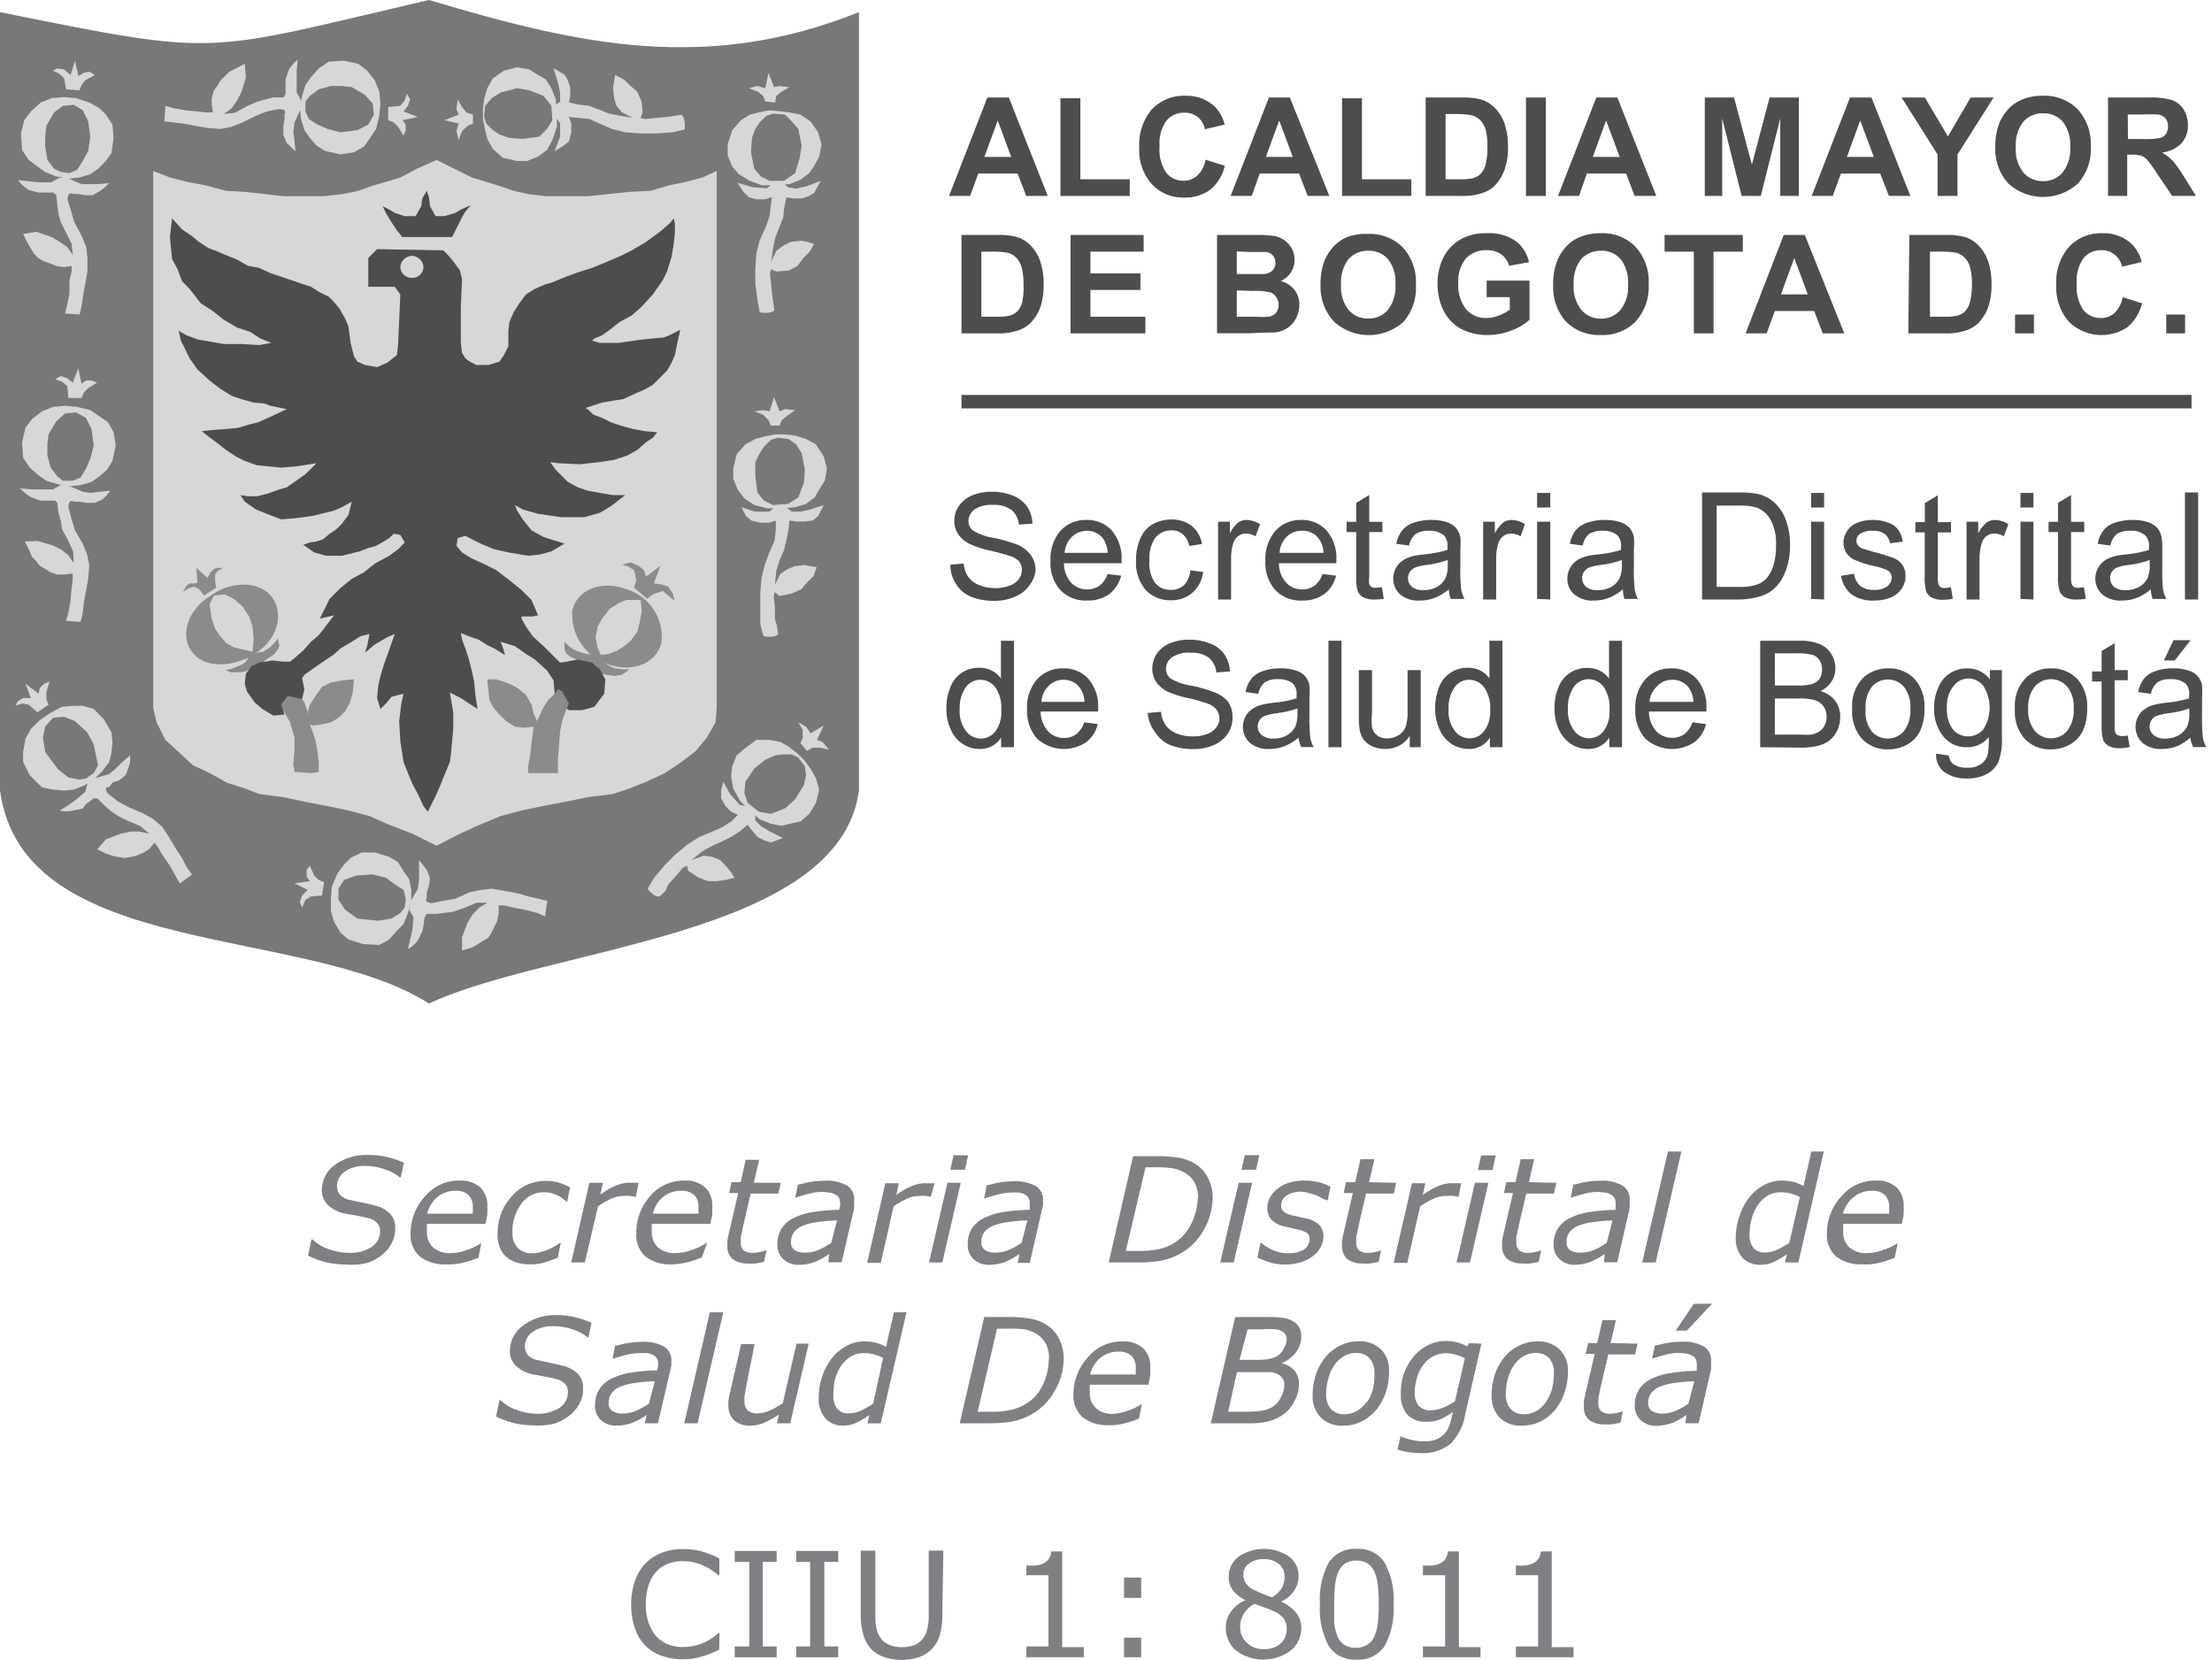<svg xmlns="http://www.w3.org/2000/svg" xmlns:xlink="http://www.w3.org/1999/xlink" viewBox="0 0 151.29 113.51"><defs><style>.a{fill:none;}.b{fill:#7e8083;}.c{opacity:0.8;}.d{clip-path:url(#a);}.e{fill:#555658;}.e,.f,.g,.h{fill-rule:evenodd;}.f{fill:#cbcdcf;}.g{fill:#6d6e71;}.h,.i{fill:#231f20;}</style><clipPath id="a"><rect class="a" width="151.29" height="68.63"/></clipPath></defs><path class="b" d="M23.67,86.48a5.94,5.94,0,0,1-1.35-.15,5.39,5.39,0,0,1-1.25-.46l.23-1.11h.07a2.93,2.93,0,0,0,1.15.68,3.91,3.91,0,0,0,1.31.24,2.68,2.68,0,0,0,1.6-.41A1.27,1.27,0,0,0,26,84.21a.79.79,0,0,0-.2-.56,1.14,1.14,0,0,0-.57-.33c-.22-.06-.47-.11-.76-.17L23.62,83a2.35,2.35,0,0,1-1.19-.59,1.38,1.38,0,0,1-.42-1,2.14,2.14,0,0,1,.88-1.73,3.6,3.6,0,0,1,2.28-.69,5.47,5.47,0,0,1,1.39.16,6.63,6.63,0,0,1,1.07.37l-.22,1h-.07a2.86,2.86,0,0,0-1-.54A3.83,3.83,0,0,0,25,79.74a2.36,2.36,0,0,0-1.42.39,1.19,1.19,0,0,0-.53,1,1,1,0,0,0,.19.57,1.25,1.25,0,0,0,.68.36l.83.18c.35.07.64.14.87.2a2.14,2.14,0,0,1,1.05.56,1.34,1.34,0,0,1,.36,1,2.18,2.18,0,0,1-.23,1,2.36,2.36,0,0,1-.66.81,3.32,3.32,0,0,1-1.05.57A4.29,4.29,0,0,1,23.67,86.48Z"/><path class="b" d="M30.5,86.47a2.73,2.73,0,0,1-1.77-.53,1.92,1.92,0,0,1-.65-1.56,3.75,3.75,0,0,1,1-2.57,3,3,0,0,1,2.34-1.07,2,2,0,0,1,1.42.46,1.69,1.69,0,0,1,.49,1.3,3.51,3.51,0,0,1,0,.46c0,.21-.07.46-.13.74h-4a2.36,2.36,0,0,0,0,.28,2.29,2.29,0,0,0,0,.25,1.4,1.4,0,0,0,.42,1.08,1.72,1.72,0,0,0,1.2.39,3.19,3.19,0,0,0,1.1-.21,4.29,4.29,0,0,0,1-.47h0l-.2,1-.44.16a3.91,3.91,0,0,1-.5.15,5.06,5.06,0,0,1-.53.11A3.27,3.27,0,0,1,30.5,86.47ZM32.34,83q0-.13,0-.24a1.34,1.34,0,0,0,0-.21,1.14,1.14,0,0,0-.29-.82,1.24,1.24,0,0,0-.91-.29,1.9,1.9,0,0,0-1.23.43A2.13,2.13,0,0,0,29.22,83Z"/><path class="b" d="M36.24,86.47a3.12,3.12,0,0,1-.91-.13,1.9,1.9,0,0,1-.7-.38,1.63,1.63,0,0,1-.44-.64,2.29,2.29,0,0,1-.16-.9A4.17,4.17,0,0,1,34.27,83,3.6,3.6,0,0,1,35,81.82a3,3,0,0,1,1-.77,3.17,3.17,0,0,1,1.35-.29,3.38,3.38,0,0,1,.9.13,3.92,3.92,0,0,1,.74.32l-.2,1h0a3.11,3.11,0,0,0-.25-.2,1.42,1.42,0,0,0-.34-.22,3,3,0,0,0-.45-.18,1.88,1.88,0,0,0-.55-.07,1.85,1.85,0,0,0-1.55.8,3.13,3.13,0,0,0-.6,1.94,1.46,1.46,0,0,0,.36,1.06,1.3,1.3,0,0,0,1,.37,2.21,2.21,0,0,0,.62-.09,3.4,3.4,0,0,0,.52-.19,4.73,4.73,0,0,0,.45-.23l.29-.19h.06l-.2,1a9.41,9.41,0,0,1-.9.33A3.43,3.43,0,0,1,36.24,86.47Z"/><path class="b" d="M43.49,81.86h-.05a1.75,1.75,0,0,0-.36-.07,2.37,2.37,0,0,0-.41,0,2.19,2.19,0,0,0-.91.21,6.2,6.2,0,0,0-.86.5L40,86.34h-.93l1.24-5.45h.93l-.18.81a4.86,4.86,0,0,1,1.1-.63,2.33,2.33,0,0,1,.86-.18h.35l.31,0Z"/><path class="b" d="M45.94,86.47a2.74,2.74,0,0,1-1.78-.53,1.92,1.92,0,0,1-.64-1.56,3.74,3.74,0,0,1,.94-2.57,3,3,0,0,1,2.35-1.07,2,2,0,0,1,1.41.46,1.69,1.69,0,0,1,.5,1.3c0,.09,0,.25,0,.46s-.08.46-.14.74h-4a2.36,2.36,0,0,0,0,.28,2.18,2.18,0,0,0,0,.25,1.4,1.4,0,0,0,.42,1.08,1.69,1.69,0,0,0,1.19.39,3.2,3.2,0,0,0,1.11-.21,4.2,4.2,0,0,0,1-.47h.06L48,86l-.43.16a4.48,4.48,0,0,1-.5.15,4.71,4.71,0,0,1-.54.11A3.15,3.15,0,0,1,45.94,86.47ZM47.77,83a1.12,1.12,0,0,0,0-.24,1.34,1.34,0,0,0,0-.21,1.13,1.13,0,0,0-.28-.82,1.27,1.27,0,0,0-.92-.29,1.9,1.9,0,0,0-1.23.43A2.13,2.13,0,0,0,44.65,83Z"/><path class="b" d="M53.4,80.89l-.16.74h-1.9l-.58,2.52c0,.13-.06.27-.09.44a3.67,3.67,0,0,0,0,.39.69.69,0,0,0,.18.53,1,1,0,0,0,.67.17,2.4,2.4,0,0,0,.48-.06,3.13,3.13,0,0,0,.37-.11h.05l-.17.79-.58.11a3.84,3.84,0,0,1-.55,0,1.7,1.7,0,0,1-1-.29,1.15,1.15,0,0,1-.37-.94,1.63,1.63,0,0,1,0-.31,2.86,2.86,0,0,1,.06-.35l.68-2.93h-.62l.16-.74h.63L51,79.32h.92l-.36,1.57Z"/><path class="b" d="M56.72,85.76l-.36.23a5.06,5.06,0,0,1-.46.24,3.07,3.07,0,0,1-.56.19,3,3,0,0,1-.71.08,1.49,1.49,0,0,1-1.05-.38,1.3,1.3,0,0,1-.41-1,2,2,0,0,1,.29-1.1,2.09,2.09,0,0,1,.84-.73,4.64,4.64,0,0,1,1.33-.4,12.88,12.88,0,0,1,1.78-.15c0-.1,0-.17.05-.24a1.49,1.49,0,0,0,0-.21.71.71,0,0,0-.09-.38.61.61,0,0,0-.27-.23,1.12,1.12,0,0,0-.39-.12,3.24,3.24,0,0,0-1.45.1,8.9,8.9,0,0,0-.87.26h0l.18-.91c.19,0,.46-.11.82-.17a6.24,6.24,0,0,1,1-.09,2.82,2.82,0,0,1,1.52.32,1.08,1.08,0,0,1,.51,1c0,.09,0,.18,0,.28s0,.19,0,.28l-.86,3.7h-.91Zm.53-2.29c-.5,0-1,.06-1.34.11a3.9,3.9,0,0,0-1,.25,1.28,1.28,0,0,0-.6.44,1.08,1.08,0,0,0-.21.68.63.63,0,0,0,.24.54,1.24,1.24,0,0,0,.74.18,2.32,2.32,0,0,0,.91-.19,5.13,5.13,0,0,0,.86-.48Z"/><path class="b" d="M63.66,81.86h0a1.63,1.63,0,0,0-.36-.07,2.37,2.37,0,0,0-.41,0,2.11,2.11,0,0,0-.9.21,5.77,5.77,0,0,0-.87.5l-.88,3.87h-.93l1.24-5.45h.93l-.18.81a4.86,4.86,0,0,1,1.1-.63,2.33,2.33,0,0,1,.86-.18h.35l.31,0Z"/><path class="b" d="M65.71,80.89l-1.26,5.45h-.91l1.26-5.45Zm.5-1.87L66,80H65l.22-1Z"/><path class="b" d="M69.73,85.76l-.36.23a4,4,0,0,1-.46.24,2.73,2.73,0,0,1-.55.19,3.08,3.08,0,0,1-.71.08,1.51,1.51,0,0,1-1.06-.38,1.3,1.3,0,0,1-.4-1,2,2,0,0,1,.28-1.1,2.12,2.12,0,0,1,.85-.73,4.64,4.64,0,0,1,1.33-.4,12.88,12.88,0,0,1,1.78-.15c0-.1,0-.17,0-.24a1.49,1.49,0,0,0,0-.21.63.63,0,0,0-.1-.38.58.58,0,0,0-.26-.23,1.17,1.17,0,0,0-.4-.12,3.75,3.75,0,0,0-.5,0,4,4,0,0,0-.95.14c-.35.09-.64.18-.86.26h-.05l.18-.91c.19,0,.46-.11.82-.17a6.15,6.15,0,0,1,1-.09,2.84,2.84,0,0,1,1.52.32,1.08,1.08,0,0,1,.51,1c0,.09,0,.18,0,.28l-.06.28-.85,3.7H69.6Zm.54-2.29c-.51,0-1,.06-1.34.11a3.9,3.9,0,0,0-1,.25,1.36,1.36,0,0,0-.61.44,1.14,1.14,0,0,0-.2.68.63.63,0,0,0,.24.54,1.24,1.24,0,0,0,.74.18,2.32,2.32,0,0,0,.91-.19,5.56,5.56,0,0,0,.86-.48Z"/><path class="b" d="M82.94,81.86a4.54,4.54,0,0,1-.61,2.26,4.13,4.13,0,0,1-1.65,1.64,4.45,4.45,0,0,1-1.32.47,10,10,0,0,1-1.53.11h-2l1.67-7.27h1.69a9.2,9.2,0,0,1,1.45.11,3.16,3.16,0,0,1,1.19.47,2.31,2.31,0,0,1,.79.91A2.83,2.83,0,0,1,82.94,81.86Zm-1,.08a2.19,2.19,0,0,0-.2-1,1.74,1.74,0,0,0-.6-.67,2.51,2.51,0,0,0-.85-.35,6,6,0,0,0-1.14-.09h-.8L77,85.55h1a5.89,5.89,0,0,0,1.25-.12,3.28,3.28,0,0,0,1-.39,3,3,0,0,0,1.2-1.3A4.09,4.09,0,0,0,81.92,81.94Z"/><path class="b" d="M85.64,80.89l-1.26,5.45h-.92l1.26-5.45ZM86.13,79l-.22,1h-1l.23-1Z"/><path class="b" d="M87.9,86.48a3.62,3.62,0,0,1-1.09-.16A5.47,5.47,0,0,1,86,86l.21-1h.05l.26.2a2.61,2.61,0,0,0,.42.24,2.44,2.44,0,0,0,.52.19,2.2,2.2,0,0,0,.64.08,2,2,0,0,0,1.08-.25.84.84,0,0,0,.39-.75.48.48,0,0,0-.2-.4,1.9,1.9,0,0,0-.58-.22l-.46-.1-.54-.13a1.68,1.68,0,0,1-.84-.46,1.11,1.11,0,0,1-.27-.75,1.57,1.57,0,0,1,.16-.71,1.9,1.9,0,0,1,.5-.61,2.28,2.28,0,0,1,.79-.43,3.31,3.31,0,0,1,1.08-.16,4,4,0,0,1,1,.12,3,3,0,0,1,.79.3l-.19.94h0L90.49,82a2.39,2.39,0,0,0-.4-.22,2.56,2.56,0,0,0-.49-.16A2.25,2.25,0,0,0,89,81.5a1.79,1.79,0,0,0-1,.26.8.8,0,0,0-.38.7.52.52,0,0,0,.19.41,1.38,1.38,0,0,0,.57.25l.5.11.5.11a1.75,1.75,0,0,1,.85.44,1.05,1.05,0,0,1,.29.75,1.61,1.61,0,0,1-.18.73,1.79,1.79,0,0,1-.51.62,2.79,2.79,0,0,1-.84.44A3.81,3.81,0,0,1,87.9,86.48Z"/><path class="b" d="M95.49,80.89l-.16.74h-1.9l-.58,2.52c0,.13-.06.27-.09.44a3.67,3.67,0,0,0,0,.39.69.69,0,0,0,.18.53,1,1,0,0,0,.67.17,2.4,2.4,0,0,0,.48-.06,3.13,3.13,0,0,0,.37-.11h0l-.17.79-.58.11a3.94,3.94,0,0,1-.55,0,1.7,1.7,0,0,1-1-.29,1.15,1.15,0,0,1-.37-.94,1.63,1.63,0,0,1,0-.31,2.86,2.86,0,0,1,.06-.35l.68-2.93H91.9l.16-.74h.63l.36-1.57H94l-.36,1.57Z"/><path class="b" d="M99.75,81.86h0a1.75,1.75,0,0,0-.36-.07,2.46,2.46,0,0,0-.41,0A2.12,2.12,0,0,0,98,82a6.3,6.3,0,0,0-.87.5l-.88,3.87h-.93l1.25-5.45h.92l-.18.81a4.86,4.86,0,0,1,1.1-.63,2.34,2.34,0,0,1,.87-.18h.35l.31,0Z"/><path class="b" d="M101.8,80.89l-1.26,5.45h-.92l1.26-5.45Zm.5-1.87-.22,1h-1l.22-1Z"/><path class="b" d="M106.45,80.89l-.17.74h-1.89l-.59,2.52c0,.13-.06.27-.09.44a3.67,3.67,0,0,0,0,.39.7.7,0,0,0,.19.53.94.94,0,0,0,.66.17,2.24,2.24,0,0,0,.48-.06,3.13,3.13,0,0,0,.37-.11h0l-.17.79-.58.11a3.84,3.84,0,0,1-.55,0,1.65,1.65,0,0,1-1-.29,1.13,1.13,0,0,1-.37-.94,1.62,1.62,0,0,1,0-.31,2.86,2.86,0,0,1,.06-.35l.68-2.93h-.62l.17-.74h.62l.36-1.57h.92l-.36,1.57Z"/><path class="b" d="M109.76,85.76l-.36.23a5.06,5.06,0,0,1-.46.24,2.83,2.83,0,0,1-.56.19,3,3,0,0,1-.71.08,1.49,1.49,0,0,1-1-.38,1.3,1.3,0,0,1-.41-1,2,2,0,0,1,.29-1.1,2.05,2.05,0,0,1,.85-.73,4.54,4.54,0,0,1,1.33-.4,12.87,12.87,0,0,1,1.77-.15c0-.1,0-.17,0-.24a.75.75,0,0,0,0-.21.71.71,0,0,0-.09-.38.56.56,0,0,0-.27-.23,1.12,1.12,0,0,0-.39-.12,3.24,3.24,0,0,0-1.45.1,8.9,8.9,0,0,0-.87.26h0l.18-.91c.19,0,.46-.11.82-.17a6.24,6.24,0,0,1,1-.09,2.82,2.82,0,0,1,1.52.32,1.08,1.08,0,0,1,.51,1c0,.09,0,.18,0,.28s0,.19,0,.28l-.85,3.7h-.91Zm.53-2.29c-.5,0-1,.06-1.34.11a4,4,0,0,0-1,.25,1.38,1.38,0,0,0-.6.44,1.08,1.08,0,0,0-.21.68.63.63,0,0,0,.24.54,1.24,1.24,0,0,0,.74.18,2.32,2.32,0,0,0,.91-.19,5.13,5.13,0,0,0,.86-.48Z"/><path class="b" d="M115,78.75l-1.76,7.59h-.92l1.76-7.59Z"/><path class="b" d="M124.74,78.75,123,86.34h-.91l.13-.57a5.19,5.19,0,0,1-1,.58,2.21,2.21,0,0,1-.82.15,1.63,1.63,0,0,1-1.23-.49,2,2,0,0,1-.45-1.42A4.32,4.32,0,0,1,119,83.1a4,4,0,0,1,.66-1.23,3.24,3.24,0,0,1,1-.83,2.54,2.54,0,0,1,1.2-.3,3.32,3.32,0,0,1,.8.09,2.63,2.63,0,0,1,.69.28l.54-2.36Zm-1.64,3.12a3,3,0,0,0-.64-.25,2.86,2.86,0,0,0-.67-.08,1.74,1.74,0,0,0-.91.24,2.41,2.41,0,0,0-.68.67,3.3,3.3,0,0,0-.4.93,4.33,4.33,0,0,0-.14,1.05,1.41,1.41,0,0,0,.26.91,1,1,0,0,0,.83.32,1.9,1.9,0,0,0,.84-.21,7.42,7.42,0,0,0,.79-.45Z"/><path class="b" d="M127.37,86.47a2.73,2.73,0,0,1-1.77-.53,1.92,1.92,0,0,1-.65-1.56,3.75,3.75,0,0,1,1-2.57,3,3,0,0,1,2.34-1.07,2,2,0,0,1,1.42.46,1.69,1.69,0,0,1,.49,1.3,3.51,3.51,0,0,1,0,.46c0,.21-.07.46-.13.74h-4a2.36,2.36,0,0,0,0,.28,2.29,2.29,0,0,0,0,.25,1.4,1.4,0,0,0,.42,1.08,1.72,1.72,0,0,0,1.2.39,3.19,3.19,0,0,0,1.1-.21,4.29,4.29,0,0,0,1-.47h0l-.2,1-.44.16a3.91,3.91,0,0,1-.5.15,5.06,5.06,0,0,1-.53.11A3.27,3.27,0,0,1,127.37,86.47ZM129.21,83q0-.13,0-.24a1.34,1.34,0,0,0,0-.21,1.14,1.14,0,0,0-.29-.82,1.24,1.24,0,0,0-.91-.29,1.9,1.9,0,0,0-1.23.43,2.13,2.13,0,0,0-.73,1.13Z"/><path class="b" d="M36.53,97.48a5.94,5.94,0,0,1-1.35-.15,5.39,5.39,0,0,1-1.25-.46l.23-1.11h.07a2.93,2.93,0,0,0,1.15.68,3.93,3.93,0,0,0,1.32.24,2.67,2.67,0,0,0,1.59-.41,1.27,1.27,0,0,0,.55-1.06.83.83,0,0,0-.19-.56,1.22,1.22,0,0,0-.58-.33c-.21-.06-.47-.11-.76-.17L36.48,94a2.35,2.35,0,0,1-1.19-.59,1.38,1.38,0,0,1-.42-1,2.14,2.14,0,0,1,.88-1.73A3.6,3.6,0,0,1,38,89.94a5.47,5.47,0,0,1,1.39.16,6.63,6.63,0,0,1,1.07.37l-.22,1H40.2a2.86,2.86,0,0,0-1-.54,3.83,3.83,0,0,0-1.35-.23,2.36,2.36,0,0,0-1.42.39,1.19,1.19,0,0,0-.53,1,1,1,0,0,0,.19.57,1.25,1.25,0,0,0,.68.36l.83.18c.35.07.64.14.87.2a2.14,2.14,0,0,1,1.05.56,1.34,1.34,0,0,1,.36,1,2,2,0,0,1-.23,1,2.36,2.36,0,0,1-.66.81,3.32,3.32,0,0,1-1,.57A4.29,4.29,0,0,1,36.53,97.48Z"/><path class="b" d="M44.24,96.76l-.35.23a5.21,5.21,0,0,1-.47.24,2.73,2.73,0,0,1-.55.19,3,3,0,0,1-.71.08,1.51,1.51,0,0,1-1.06-.38,1.3,1.3,0,0,1-.4-1A2,2,0,0,1,41,95a2.12,2.12,0,0,1,.85-.73,4.64,4.64,0,0,1,1.33-.4,12.88,12.88,0,0,1,1.78-.15c0-.1,0-.17.05-.24a1.49,1.49,0,0,0,0-.21.71.71,0,0,0-.09-.38.61.61,0,0,0-.27-.23,1.17,1.17,0,0,0-.4-.12,3.62,3.62,0,0,0-.5,0,4,4,0,0,0-1,.14c-.35.09-.64.18-.86.26h0l.18-.91c.19,0,.46-.11.82-.17a6.15,6.15,0,0,1,1-.09,2.84,2.84,0,0,1,1.52.32,1.08,1.08,0,0,1,.51,1c0,.09,0,.18,0,.28l-.06.28L45,97.34h-.91Zm.54-2.29c-.5,0-1,.06-1.34.11a3.9,3.9,0,0,0-1,.25,1.28,1.28,0,0,0-.6.44,1.08,1.08,0,0,0-.21.68.63.63,0,0,0,.24.54,1.24,1.24,0,0,0,.74.18,2.32,2.32,0,0,0,.91-.19,5.56,5.56,0,0,0,.86-.48Z"/><path class="b" d="M49.47,89.75l-1.76,7.59H46.8l1.75-7.59Z"/><path class="b" d="M55.31,91.89l-1.26,5.45h-.91l.13-.6a6.27,6.27,0,0,1-1,.56,2.38,2.38,0,0,1-.95.2,1.57,1.57,0,0,1-1.1-.36,1.32,1.32,0,0,1-.4-1,1.66,1.66,0,0,1,0-.32,2.7,2.7,0,0,1,.06-.36l.81-3.54h.92L51,95c0,.12-.05.27-.08.43a2.13,2.13,0,0,0,0,.39.86.86,0,0,0,.21.63,1,1,0,0,0,.73.21,2,2,0,0,0,.82-.21,4.8,4.8,0,0,0,.86-.49l.94-4.07Z"/><path class="b" d="M62,89.75l-1.76,7.59h-.91l.13-.57a5.51,5.51,0,0,1-1,.58,2.21,2.21,0,0,1-.82.15A1.61,1.61,0,0,1,56.45,97,2,2,0,0,1,56,95.59a4.32,4.32,0,0,1,.25-1.49,4,4,0,0,1,.66-1.23,3.24,3.24,0,0,1,1-.83,2.54,2.54,0,0,1,1.2-.3,3.32,3.32,0,0,1,.8.09,2.78,2.78,0,0,1,.69.28l.54-2.36ZM60.4,92.87a3,3,0,0,0-.64-.25,2.93,2.93,0,0,0-.67-.08,1.74,1.74,0,0,0-.91.24,2.41,2.41,0,0,0-.68.67,3.3,3.3,0,0,0-.4.93A4.33,4.33,0,0,0,57,95.43a1.41,1.41,0,0,0,.26.91,1,1,0,0,0,.83.32,1.93,1.93,0,0,0,.84-.21,7.42,7.42,0,0,0,.79-.45Z"/><path class="b" d="M72.75,92.86a4.43,4.43,0,0,1-.61,2.26,4.13,4.13,0,0,1-1.65,1.64,4.45,4.45,0,0,1-1.32.47,10,10,0,0,1-1.53.11h-2l1.68-7.27h1.69a9.07,9.07,0,0,1,1.44.11,3.21,3.21,0,0,1,1.2.47,2.48,2.48,0,0,1,.79.91A3,3,0,0,1,72.75,92.86Zm-1,.08a2.19,2.19,0,0,0-.2-1,1.74,1.74,0,0,0-.6-.67,2.38,2.38,0,0,0-.84-.35A6,6,0,0,0,69,90.87h-.81l-1.32,5.68h1a5.79,5.79,0,0,0,1.24-.12,3.19,3.19,0,0,0,1-.39,2.86,2.86,0,0,0,1.2-1.3A4.09,4.09,0,0,0,71.73,92.94Z"/><path class="b" d="M75.84,97.47a2.73,2.73,0,0,1-1.77-.53,1.92,1.92,0,0,1-.65-1.56,3.75,3.75,0,0,1,1-2.57,3,3,0,0,1,2.34-1.07,2,2,0,0,1,1.42.46,1.69,1.69,0,0,1,.49,1.3,3.51,3.51,0,0,1,0,.46c0,.21-.07.46-.13.74h-4a2.36,2.36,0,0,0,0,.28,2.18,2.18,0,0,0,0,.25,1.4,1.4,0,0,0,.42,1.08A1.67,1.67,0,0,0,76,96.7a3.15,3.15,0,0,0,1.1-.21,4.29,4.29,0,0,0,1-.47h0l-.2,1-.44.16a3.91,3.91,0,0,1-.5.15,5.06,5.06,0,0,1-.53.11A3.27,3.27,0,0,1,75.84,97.47ZM77.68,94q0-.13,0-.24a1.34,1.34,0,0,0,0-.21,1.1,1.1,0,0,0-.29-.82,1.24,1.24,0,0,0-.91-.29,1.9,1.9,0,0,0-1.23.43A2.13,2.13,0,0,0,74.56,94Z"/><path class="b" d="M87.74,96.76a3.16,3.16,0,0,1-1,.45,5.11,5.11,0,0,1-1.27.13H82.81l1.67-7.27h2.09a8.43,8.43,0,0,1,1.18.06,1.72,1.72,0,0,1,.71.25,1.1,1.1,0,0,1,.41.42,1.33,1.33,0,0,1,.13.57,1.8,1.8,0,0,1-.36,1.11,2.28,2.28,0,0,1-1,.75v0a1.59,1.59,0,0,1,.89.5,1.36,1.36,0,0,1,.31.93,2.33,2.33,0,0,1-.31,1.17A2.51,2.51,0,0,1,87.74,96.76Zm.1-2a.77.77,0,0,0-.42-.76,1.34,1.34,0,0,0-.5-.16c-.21,0-.49,0-.85,0H84.6L84,96.55H85.3a7.22,7.22,0,0,0,1-.07,2.13,2.13,0,0,0,.71-.25,1.6,1.6,0,0,0,.58-.63A1.8,1.8,0,0,0,87.84,94.75ZM88,91.64a.69.69,0,0,0-.07-.34.57.57,0,0,0-.19-.22,1.14,1.14,0,0,0-.52-.17,5.72,5.72,0,0,0-.79,0h-1.1L84.78,93h1.27a3.91,3.91,0,0,0,.73-.06,1.78,1.78,0,0,0,.55-.19,1.17,1.17,0,0,0,.46-.5A1.4,1.4,0,0,0,88,91.64Z"/><path class="b" d="M95,93.82a4.32,4.32,0,0,1-.22,1.4,3.63,3.63,0,0,1-.64,1.18,3.29,3.29,0,0,1-1,.81,2.8,2.8,0,0,1-1.3.29,2,2,0,0,1-1.51-.56,2.07,2.07,0,0,1-.55-1.53A4.66,4.66,0,0,1,90,94a3.88,3.88,0,0,1,.65-1.18,2.94,2.94,0,0,1,1-.79,2.79,2.79,0,0,1,1.29-.3,2.09,2.09,0,0,1,1.5.54A2,2,0,0,1,95,93.82Zm-1.49,2.06a3.08,3.08,0,0,0,.4-.9A4.34,4.34,0,0,0,94,93.89a1.45,1.45,0,0,0-.33-1,1.18,1.18,0,0,0-.92-.36,1.61,1.61,0,0,0-.85.23,2.13,2.13,0,0,0-.65.62,2.8,2.8,0,0,0-.4.91,3.79,3.79,0,0,0-.15,1.07,1.49,1.49,0,0,0,.33,1,1.2,1.2,0,0,0,.93.36,1.67,1.67,0,0,0,.85-.23A2,2,0,0,0,93.46,95.88Z"/><path class="b" d="M101.32,91.89l-1.11,4.85a3.73,3.73,0,0,1-1,2,3,3,0,0,1-2,.64,6.18,6.18,0,0,1-.85-.06,5.59,5.59,0,0,1-.78-.18l.21-.91h0a5,5,0,0,0,.74.24,3.91,3.91,0,0,0,.87.11,2.3,2.3,0,0,0,.79-.12,1.49,1.49,0,0,0,.53-.33,1.62,1.62,0,0,0,.34-.47,3.36,3.36,0,0,0,.2-.61l.11-.48a6,6,0,0,1-.87.5,2.41,2.41,0,0,1-1,.16,1.6,1.6,0,0,1-1.24-.48,2,2,0,0,1-.45-1.37A4,4,0,0,1,96,94a3.76,3.76,0,0,1,.65-1.18,3,3,0,0,1,1-.81,2.59,2.59,0,0,1,1.22-.3,2.76,2.76,0,0,1,.84.11,2.68,2.68,0,0,1,.64.27l.11-.23Zm-1.13,1a3.23,3.23,0,0,0-.65-.25,2.5,2.5,0,0,0-.66-.09,1.77,1.77,0,0,0-.88.22,2,2,0,0,0-.67.6,2.71,2.71,0,0,0-.42.87,3.6,3.6,0,0,0-.15,1,1.39,1.39,0,0,0,.26.89,1.06,1.06,0,0,0,.85.32,2.06,2.06,0,0,0,.82-.18,4.3,4.3,0,0,0,.82-.43Z"/><path class="b" d="M107.24,93.82a4.33,4.33,0,0,1-.23,1.4,3.81,3.81,0,0,1-.63,1.18,3.42,3.42,0,0,1-1,.81,2.83,2.83,0,0,1-1.3.29,2,2,0,0,1-1.52-.56,2.1,2.1,0,0,1-.54-1.53,4.36,4.36,0,0,1,.22-1.4,3.85,3.85,0,0,1,.64-1.18,2.88,2.88,0,0,1,1-.79,2.77,2.77,0,0,1,1.28-.3,2.06,2.06,0,0,1,1.5.54A2,2,0,0,1,107.24,93.82Zm-1.5,2.06a3.09,3.09,0,0,0,.41-.9,4.34,4.34,0,0,0,.13-1.09,1.45,1.45,0,0,0-.32-1,1.2,1.2,0,0,0-.93-.36,1.6,1.6,0,0,0-.84.23,2,2,0,0,0-.65.62,3,3,0,0,0-.41.91,4.18,4.18,0,0,0-.14,1.07,1.49,1.49,0,0,0,.33,1,1.16,1.16,0,0,0,.92.36,1.61,1.61,0,0,0,.85-.23A1.92,1.92,0,0,0,105.74,95.88Z"/><path class="b" d="M112,91.89l-.17.74H110l-.59,2.52c0,.13-.06.27-.09.44a3.67,3.67,0,0,0,0,.39.66.66,0,0,0,.19.53.94.94,0,0,0,.66.17,2.24,2.24,0,0,0,.48-.06,3.13,3.13,0,0,0,.37-.11H111l-.17.79-.58.11a3.84,3.84,0,0,1-.55,0,1.65,1.65,0,0,1-1-.29,1.13,1.13,0,0,1-.37-.94,1.62,1.62,0,0,1,0-.31,2.86,2.86,0,0,1,.06-.35l.68-2.93h-.62l.17-.74h.62l.36-1.57h.92l-.36,1.57Z"/><path class="b" d="M115.35,96.76,115,97a5.06,5.06,0,0,1-.46.24,2.83,2.83,0,0,1-.56.19,3,3,0,0,1-.71.08,1.49,1.49,0,0,1-1.05-.38,1.3,1.3,0,0,1-.41-1,2,2,0,0,1,.29-1.1,2.05,2.05,0,0,1,.85-.73,4.54,4.54,0,0,1,1.33-.4,12.73,12.73,0,0,1,1.77-.15c0-.1,0-.17,0-.24a.75.75,0,0,0,0-.21.71.71,0,0,0-.09-.38.56.56,0,0,0-.27-.23,1.12,1.12,0,0,0-.39-.12,3.24,3.24,0,0,0-1.45.1,8.9,8.9,0,0,0-.87.26H113l.18-.91c.19,0,.46-.11.82-.17a6.24,6.24,0,0,1,1-.09,2.82,2.82,0,0,1,1.52.32,1.08,1.08,0,0,1,.51,1c0,.09,0,.18,0,.28s0,.19,0,.28l-.85,3.7h-.91Zm.53-2.29c-.5,0-.95.06-1.34.11a4,4,0,0,0-1,.25,1.38,1.38,0,0,0-.6.44,1.08,1.08,0,0,0-.21.68.63.63,0,0,0,.24.54,1.24,1.24,0,0,0,.74.18,2.32,2.32,0,0,0,.91-.19,5.13,5.13,0,0,0,.86-.48Zm1.22-5.31L115.37,91h-.76l1.24-1.83Z"/><path class="b" d="M49.19,112.82l-.48.22c-.15.06-.34.14-.57.21a5.15,5.15,0,0,1-.65.16,4.49,4.49,0,0,1-.77.07,4.33,4.33,0,0,1-1.43-.23,2.85,2.85,0,0,1-1.13-.69,3.11,3.11,0,0,1-.73-1.18,5.18,5.18,0,0,1,0-3.27,3.31,3.31,0,0,1,.73-1.2,3.18,3.18,0,0,1,1.12-.72,4,4,0,0,1,1.46-.25,5.2,5.2,0,0,1,1.17.14,6.27,6.27,0,0,1,1.29.5v1.15h-.07a4.16,4.16,0,0,0-1.19-.73,3.33,3.33,0,0,0-1.27-.23,2.64,2.64,0,0,0-1,.18,2.1,2.1,0,0,0-.79.55,2.49,2.49,0,0,0-.52.92,4,4,0,0,0-.19,1.3,3.63,3.63,0,0,0,.21,1.31,2.62,2.62,0,0,0,.53.9,2.27,2.27,0,0,0,.8.54,2.81,2.81,0,0,0,1,.17A3.51,3.51,0,0,0,48,112.4a3.81,3.81,0,0,0,1.15-.72h.06Z"/><path class="b" d="M53.12,113.34H50.25v-.74h1v-5.78h-1v-.75h2.87v.75h-.95v5.78h.95Z"/><path class="b" d="M57.33,113.34H54.46v-.74h.95v-5.78h-.95v-.75h2.87v.75h-.95v5.78h.95Z"/><path class="b" d="M64.45,110.42a4.74,4.74,0,0,1-.17,1.38,2.27,2.27,0,0,1-.57,1,2.17,2.17,0,0,1-.88.54,3.43,3.43,0,0,1-1.17.18,3.53,3.53,0,0,1-1.19-.19,2.23,2.23,0,0,1-.86-.53,2.26,2.26,0,0,1-.56-1,4.72,4.72,0,0,1-.18-1.4v-4.35h1v4.4a4.55,4.55,0,0,0,.08.94,1.8,1.8,0,0,0,.27.62,1.28,1.28,0,0,0,.58.47,2.21,2.21,0,0,0,.89.17,2.36,2.36,0,0,0,.89-.16,1.37,1.37,0,0,0,.58-.48,1.74,1.74,0,0,0,.27-.64,3.75,3.75,0,0,0,.09-.89v-4.43h1Z"/><path class="b" d="M74.13,113.34H70.2v-.74h1.51v-4.87H70.2v-.67a3.77,3.77,0,0,0,.65,0,1.47,1.47,0,0,0,.54-.15,1,1,0,0,0,.35-.31.9.9,0,0,0,.15-.5h.76v6.55h1.48Z"/><path class="b" d="M78.05,109.28H76.88v-1.39h1.17Zm0,4.06H76.88V112h1.17Z"/><path class="b" d="M89,111.32a1.94,1.94,0,0,1-.73,1.56,3.11,3.11,0,0,1-3.73,0,2,2,0,0,1-.7-1.56,1.8,1.8,0,0,1,.35-1.1,2.31,2.31,0,0,1,1-.78v0a2.64,2.64,0,0,1-.87-.68,1.55,1.55,0,0,1-.28-.93,1.7,1.7,0,0,1,.68-1.37,3.07,3.07,0,0,1,3.45,0,1.64,1.64,0,0,1,.65,1.33,1.74,1.74,0,0,1-.31,1,2,2,0,0,1-.9.74v0a2.9,2.9,0,0,1,1,.72A1.67,1.67,0,0,1,89,111.32Zm-1,.09a1.2,1.2,0,0,0-.2-.72,2,2,0,0,0-.77-.54,3.39,3.39,0,0,0-.51-.2l-.72-.26a1.85,1.85,0,0,0-.71.65,1.63,1.63,0,0,0-.27.92,1.44,1.44,0,0,0,.46,1.09,1.58,1.58,0,0,0,1.15.43,1.69,1.69,0,0,0,1.14-.36A1.28,1.28,0,0,0,88,111.41Zm-.15-3.64a1,1,0,0,0-.41-.83,1.59,1.59,0,0,0-1-.31,1.61,1.61,0,0,0-1,.29.92.92,0,0,0-.4.79,1,1,0,0,0,.2.61,1.63,1.63,0,0,0,.6.45c.12.06.29.14.52.23a5.34,5.34,0,0,0,.66.24,2,2,0,0,0,.67-.67A1.72,1.72,0,0,0,87.86,107.77Z"/><path class="b" d="M95.31,109.71a5.35,5.35,0,0,1-.61,2.87,2.15,2.15,0,0,1-1.91.92,2.11,2.11,0,0,1-1.91-.93,5.35,5.35,0,0,1-.6-2.85,5.28,5.28,0,0,1,.61-2.87,2.13,2.13,0,0,1,1.9-.92,2.1,2.1,0,0,1,1.91.94A5.23,5.23,0,0,1,95.31,109.71ZM94,111.92a3.32,3.32,0,0,0,.24-.93,11.57,11.57,0,0,0,.06-1.28,11.9,11.9,0,0,0-.06-1.29,3.15,3.15,0,0,0-.24-.93,1.34,1.34,0,0,0-.47-.57,1.42,1.42,0,0,0-.76-.19,1.47,1.47,0,0,0-.76.19,1.25,1.25,0,0,0-.47.58,3,3,0,0,0-.23.94,12.51,12.51,0,0,0-.06,1.28c0,.5,0,.93,0,1.27a3.54,3.54,0,0,0,.23.92,1.28,1.28,0,0,0,.46.58,1.41,1.41,0,0,0,.78.2,1.36,1.36,0,0,0,.76-.19A1.19,1.19,0,0,0,94,111.92Z"/><path class="b" d="M101.26,113.34H97.32v-.74h1.52v-4.87H97.32v-.67a3.81,3.81,0,0,0,.66,0,1.47,1.47,0,0,0,.54-.15,1,1,0,0,0,.35-.31.9.9,0,0,0,.15-.5h.76v6.55h1.48Z"/><path class="b" d="M107.62,113.34h-3.94v-.74h1.52v-4.87h-1.52v-.67a3.81,3.81,0,0,0,.66,0,1.47,1.47,0,0,0,.53-.15,1,1,0,0,0,.36-.31,1.1,1.1,0,0,0,.15-.5h.75v6.55h1.49Z"/><g class="c"><g class="d"><path class="e" d="M29.34,68.63C20.82,63.2,1.58,65.69,0,54.07V.83C15.31,3.92,13.73,3.62,29.34,0c10.33,3.09,19,5,29.41.83V54.07c-1.36,10-21,10.64-29.41,14.56"/><polygon class="f" points="17.72 54.3 16.74 53.92 15.54 53.54 14.33 52.87 13.2 52.34 12.22 51.43 11.31 50.6 10.71 49.4 10.48 48.42 10.48 46.15 10.48 43.74 10.48 41.48 10.48 39.14 10.48 37.03 10.48 34.62 10.48 32.35 10.48 30.02 10.48 27.83 10.48 25.34 10.48 23.15 10.48 20.81 10.48 18.55 10.48 16.21 10.48 14.03 10.48 11.69 11.62 12.14 12.82 12.44 14.03 12.67 15.46 13.05 16.74 13.12 18.1 13.27 19.38 13.42 20.82 13.42 22.1 13.42 23.45 13.27 24.51 13.05 25.57 12.67 26.39 12.44 27.38 12.14 28.51 11.54 29.86 10.94 31.07 11.54 32.28 12.14 33.26 12.44 34.01 12.67 35.14 13.05 36.12 13.27 37.33 13.42 38.84 13.42 40.2 13.42 41.63 13.27 43.06 13.12 44.5 13.05 45.78 12.67 46.91 12.44 48.04 12.14 49.02 11.69 49.02 48.42 48.94 49.4 48.34 50.45 47.59 51.36 46.61 52.11 45.48 52.87 44.19 53.47 43.06 53.92 41.93 54.3 40.2 54.52 38.69 54.83 37.1 55.13 35.67 55.43 34.24 55.81 32.8 56.41 31.45 57.02 29.86 57.84 28.21 57.02 26.62 56.41 25.27 55.81 23.83 55.43 22.4 55.13 20.82 54.83 19.38 54.52 17.72 54.3"/><path class="g" d="M17,45l-.23.3-.22.15-.38.15-.38.15-.37.08.37.15h.61l.45-.08.3-.22.23-.23.22.38.61-.31-.16-.3.31-.22.37-.23.23-.3.15-.3L19,43.67l-.23.3-.3.3-.46.3-.45.07C13.8,45.93,17,45,17,45"/><polygon class="g" points="41.33 45.32 41.7 45.55 42.01 45.7 42.61 45.78 43.06 45.78 42.53 46.15 42.01 46.23 41.48 46.15 41.18 46.08 40.88 45.93 40.88 45.63 40.65 45.47 40.42 45.85 39.9 45.7 40.12 45.32 39.74 45.17 39.44 45.1 39.07 44.95 38.76 44.72 38.61 44.42 38.61 44.19 38.61 43.89 38.91 44.19 39.22 44.42 39.59 44.57 40.12 44.72 40.58 44.8 41.1 45.02 41.33 45.32"/><polygon class="g" points="21.34 52.87 20.14 52.79 20.14 52.72 20.06 52.26 20.14 51.28 20.14 50.45 19.84 49.4 19.46 48.72 19.16 48.34 18.7 47.51 19.76 46.98 20.06 46.15 20.44 46.83 20.44 47.51 20.82 48.04 21.04 48.64 20.97 49.02 21.19 48.19 21.64 47.51 22.02 46.98 22.63 46.68 23.38 46.53 24.21 46.46 24.13 47.36 23.91 48.11 23.61 48.64 23.15 49.09 22.63 49.4 21.95 49.55 21.42 49.62 21.19 49.55 21.34 49.92 21.57 50.6 21.72 51.43 21.8 52.11 21.8 52.79 21.34 52.87"/><polygon class="h" points="30.92 16.21 27.52 16.21 27.15 15.76 26.7 15.08 26.39 14.56 26.17 14.1 26.62 14.33 27 14.56 27.68 14.78 28.43 14.78 28.81 14.1 28.88 13.57 29.19 13.05 29.34 13.5 29.41 14.1 29.79 14.78 30.39 14.78 31.15 14.56 31.52 14.33 32.2 14.03 31.82 14.48 31.6 14.86 31.3 15.46 30.92 16.21"/><polygon class="h" points="30.32 17.12 25.79 17.04 25.49 17.34 25.19 17.65 25.19 18.93 25.19 19.61 26.02 19.61 27 19.61 27.38 20.14 27.23 23.53 27.15 24.28 26.47 24.81 25.79 25.11 24.96 24.96 24.44 24.73 24.21 24.36 23.98 23.45 23.83 22.32 23.61 21.8 23.23 21.12 22.85 20.66 22.48 20.29 21.87 19.99 21.27 19.61 20.36 19.31 19.46 19 18.55 18.7 17.72 18.32 16.97 18.18 16.14 17.72 15.38 17.42 14.86 17.19 14.26 16.97 13.57 16.52 13.12 16.14 12.45 15.69 11.77 14.93 11.62 16.21 11.77 17.72 12.14 18.4 12.45 19.23 12.97 19.76 13.73 20.74 14.55 21.27 15.31 21.87 16.21 22.4 17.12 22.7 17.8 23.15 18.55 23.45 17.72 23.6 16.59 23.53 15.31 23.53 14.48 23.38 13.57 23.23 12.75 22.93 12.22 22.62 12.37 23.3 12.6 23.75 12.97 24.51 13.5 25.26 14.33 26.02 15.01 26.55 15.84 27.07 16.52 27.3 17.35 27.53 18.1 27.6 18.48 27.75 19.61 27.98 18.48 28.51 17.65 28.88 17.05 29.03 16.29 29.26 15.46 29.34 14.48 29.41 13.8 29.49 14.26 29.86 14.78 30.24 15.46 30.77 16.14 31.22 16.74 31.52 17.57 31.82 18.4 31.9 19.23 31.98 20.21 31.9 21.65 31.68 20.89 32.43 20.14 32.96 19.61 33.33 19.08 33.48 18.25 33.78 17.57 33.94 16.97 33.94 16.44 33.86 16.74 34.31 17.5 34.84 18.25 35.14 19.23 35.52 20.21 35.44 21.34 35.29 22.25 35.07 22.85 34.92 23.38 34.69 24.06 34.31 23.83 35.22 23.38 35.82 23 36.2 22.55 36.5 22.1 36.88 21.65 37.03 21.19 37.1 20.74 37.26 21.49 37.78 22.32 38.01 23.38 38.01 24.59 37.71 25.19 37.48 25.72 37.33 26.25 37.03 26.62 36.8 26.93 36.5 27.38 36.58 27.68 37.1 27.23 37.56 26.62 38.01 25.64 38.54 24.89 39.14 24.06 39.59 23.3 40.2 22.55 40.95 21.87 42.31 22.85 42.08 22.1 43.06 21.8 43.44 21.27 43.89 20.74 44.49 20.21 44.95 19.84 45.25 19.38 45.25 18.63 45.17 17.72 45.32 17.2 45.55 16.82 46.08 16.74 46.76 16.89 47.29 17.42 48.04 17.95 48.49 18.7 48.94 19.46 48.87 19.23 48.19 19.68 47.59 20.66 47.81 20.82 47.13 20.66 46.38 20.82 46.15 21.34 45.78 22.1 45.25 22.78 44.8 23.3 44.34 24.06 43.89 24.66 43.51 25.27 43.36 25.11 44.19 24.96 44.64 25.57 44.12 26.09 43.81 26.47 43.59 27 43.36 26.55 44.64 26.25 45.47 26.02 46.23 25.87 46.91 25.79 47.74 26.02 48.49 26.4 48.11 26.77 47.66 27.6 47.44 27.45 48.11 27.3 49.32 27.38 50.68 27.6 52.11 27.9 52.87 28.21 53.62 28.58 54.3 28.96 55.13 29.26 55.51 29.79 54.45 30.09 53.77 30.39 53.02 30.77 52.11 30.84 51.59 31 49.85 31 48.72 30.77 47.36 31.52 47.74 32.2 48.19 32.66 48.49 32.51 47.51 32.43 46.61 32.28 45.93 32.05 45.02 31.83 44.34 31.6 43.74 31.52 43.29 32.05 43.51 32.73 43.74 33.33 44.12 33.79 44.34 34.54 44.8 34.39 44.27 34.24 43.89 35.22 44.19 35.97 44.72 36.58 45.1 37.41 45.85 37.86 46.53 37.94 47.44 38.31 48.11 38.92 48.57 39.82 48.57 40.65 48.34 41.33 47.44 41.4 46.46 41.03 45.78 40.5 45.32 39.52 45.1 38.76 45.25 38.31 45.32 37.86 44.87 37.26 44.27 36.43 43.51 35.97 42.84 35.67 42.31 35.67 42.16 36.43 42.16 36.8 42.08 36.35 41.03 35.67 40.35 34.92 39.74 33.94 38.99 33.03 38.54 32.2 38.16 31.6 37.78 31.22 37.33 31.3 36.8 31.83 36.65 32.88 37.18 33.79 37.56 34.77 37.78 36.13 38.01 36.88 37.93 37.71 37.71 38.61 37.18 37.18 36.73 36.35 36.27 35.75 35.52 35.37 34.92 35.22 34.54 35.75 34.84 36.8 35.14 38.39 35.37 39.97 35.37 41.03 35.07 41.78 34.62 42.76 33.86 41.93 33.86 41.03 33.71 40.2 33.56 39.52 33.33 38.84 32.96 38.39 32.51 38.01 32.13 37.63 31.6 38.16 31.68 39.67 31.75 41.03 31.6 42.01 31.45 42.91 31.15 43.59 30.77 44.19 30.24 44.65 29.94 44.95 29.56 44.12 29.49 43.29 29.34 42.46 29.11 41.78 28.88 41.18 28.58 40.58 28.36 40.27 28.05 40.05 27.9 40.5 27.75 41.18 27.53 42.08 27.38 42.61 27.3 43.44 26.92 44.12 26.62 44.65 26.32 45.1 25.87 45.63 25.34 45.93 24.81 46.16 24.28 46.31 23.53 46.53 22.55 45.78 22.93 45.4 23.08 44.65 23.15 43.82 23.23 42.31 23.45 41.03 23.45 40.5 23.3 40.65 23.15 41.18 22.93 41.71 22.55 42.38 22.02 43.21 21.57 43.82 21.04 44.65 20.14 45.33 19.16 45.63 18.55 45.93 17.57 46.08 16.67 46.16 15.91 46.16 15.31 46.08 14.93 45.85 15.23 45.33 15.69 44.95 15.99 44.12 16.59 43.21 17.12 42.46 17.5 41.4 17.95 40.5 18.32 39.52 18.63 38.69 18.93 37.78 19.31 37.26 19.46 36.58 19.76 35.97 20.14 35.52 20.74 35.14 21.34 34.84 22.02 34.77 22.62 34.77 23.68 34.47 24.28 34.16 24.73 33.41 24.96 32.58 24.96 32.13 24.73 31.83 24.51 31.6 24.13 31.52 23.45 31.52 21.8 31.52 20.97 31.6 19.08 31.45 18.48 31 17.87 30.62 17.42 30.32 17.12"/><path class="f" d="M28.21,19a.75.75,0,0,0,.75-.75.81.81,0,0,0-.75-.75.82.82,0,0,0-.83.75.77.77,0,0,0,.83.75"/><path class="g" d="M42.76,40.27c-1.66-.6-3.32.08-3.62,1.51a3.61,3.61,0,0,0,2.57,3.69c1.65.53,3.24-.15,3.54-1.58a3.42,3.42,0,0,0-2.49-3.62"/><polygon class="g" points="37.94 47.44 37.48 47.89 37.1 48.49 36.88 49.02 36.73 49.32 36.5 48.79 36.35 48.19 35.97 47.51 35.29 46.98 34.62 46.68 33.94 46.46 33.33 46.46 33.41 47.29 33.48 47.89 33.71 48.34 34.16 48.87 34.62 49.32 35.22 49.7 35.9 49.77 36.5 49.7 36.35 50.83 36.27 51.59 36.12 52.41 36.12 52.87 38.16 52.87 38.16 51.89 38.24 50.91 38.31 50 38.46 49.25 38.69 48.64 38.91 48.12 38.46 47.29 38.16 47.13 37.94 47.44"/><polygon class="g" points="43.37 40.2 43.52 39.67 43.37 38.99 42.99 38.76 42.53 38.61 43.14 38.46 43.67 38.69 44.04 38.99 44.19 39.44 45.17 38.69 44.72 39.9 45.25 39.97 45.7 40.12 46 40.57 46.16 41.1 45.7 40.73 45.33 40.42 44.87 40.57 44.65 40.65 44.27 40.95 43.37 40.2"/><path class="g" d="M14.41,40.73c-1.59,1-2.12,2.71-1.29,3.84s2.72,1.13,4.3.15,2-2.71,1.21-3.84-2.72-1.21-4.22-.15"/><polygon class="g" points="13.95 40.73 14.78 40.2 14.71 39.67 14.71 39.29 14.86 39.07 15.23 38.84 14.86 38.84 14.63 38.91 14.41 39.14 14.18 39.52 13.43 38.84 13.5 39.82 13.35 39.9 13.12 39.9 12.97 39.9 12.75 40.05 12.52 40.5 12.82 40.27 13.05 40.2 13.27 40.12 13.58 40.27 13.73 40.42 13.95 40.73"/><polygon class="f" points="5.2 6.71 6.11 7.01 6.79 7.39 7.24 7.84 7.69 8.52 7.77 9.43 7.62 10.48 7.24 11.01 6.71 11.54 6.18 11.91 5.43 12.14 4.68 12.22 3.85 12.07 3.09 11.77 2.56 11.39 1.96 10.94 1.51 10.26 1.43 9.13 1.66 8.22 2.11 7.62 2.79 7.01 3.54 6.71 4.38 6.64 5.2 6.71"/><polygon class="f" points="4.53 6.11 5.43 6.18 5.58 5.81 5.81 5.5 6.49 5.13 6.11 4.9 5.73 4.98 5.36 5.2 5.13 4.15 4.83 5.13 4.38 4.75 3.92 4.68 3.62 4.83 4.07 5.05 4.38 5.35 4.53 6.11"/><path class="f" d="M4.52,12.14l1.06.45H6.79l.68-.07-.31.3-.3.23-.52.3H5.81l-.46-.08H5c-.38-.22-.38.38-.38.38l.23.75.22.76.53,1,.3.75.08.76v.9l-.15.83-.15.83-.08.6-.15.68-1-.07.15-.61.15-.75v-.9l.15-.61v-.38l-.52.08-.53-.08L3.39,18,3,17.87l-.38-.22-.3-.31L2.11,17l-.22-.38L1.58,16l.91-.15,1.06.37.52.31.53.37.38.53-.08-.75-.45-.91-.3-.6L4,14.63,3.92,14l-.07-.68-.23-.15h-1L2,13a2.28,2.28,0,0,1-.76-.68l.76.08.68.07h.83l.52-.3Z"/><polygon class="f" points="5.28 27.83 6.18 28.05 6.86 28.51 7.39 28.88 7.77 29.56 7.92 30.47 7.69 31.52 7.32 32.13 6.79 32.58 6.26 32.96 5.51 33.18 4.75 33.26 3.92 33.11 3.17 32.88 2.64 32.51 2.04 31.98 1.58 31.3 1.51 30.24 1.74 29.26 2.19 28.66 2.87 28.13 3.62 27.83 4.45 27.75 5.28 27.83"/><polygon class="f" points="4.68 27.22 5.58 27.22 5.73 26.85 6.03 26.55 6.64 26.17 6.26 26.02 5.88 26.02 5.58 26.25 5.35 25.19 4.98 26.17 4.6 25.87 4.15 25.72 3.77 25.94 4.22 26.09 4.6 26.4 4.68 27.22"/><path class="f" d="M4.6,33.18l1.06.45.52.08.68-.08.68-.07-.3.38L7,34.16l-.52.23H5.88l-.45-.08H5.05c-.37-.22-.37.38-.37.38l.22.83.23.76.53.9.3.75.15.76-.08.9-.15.83-.15.83-.07.68-.15.6-1-.07.16-.53.15-.83.07-.83.08-.6v-.45l-.53.07H3.92l-.45-.15-.38-.23-.37-.22-.23-.3-.3-.31L2,37.63l-.3-.6L2.57,37l1.05.3.6.31.46.37.37.53L5,37.71l-.38-.83-.38-.68-.07-.53L4,35.07l-.08-.68-.15-.15h-1L2.11,34a4.1,4.1,0,0,1-.75-.6l.83.07H3.62l.53-.3Z"/><polygon class="f" points="3.39 48.79 4.22 48.34 5.05 48.27 5.66 48.27 6.41 48.49 7.09 49.17 7.62 50.08 7.69 50.75 7.62 51.51 7.47 52.11 7.01 52.72 6.49 53.24 5.81 53.7 5.05 54 4.38 54.07 3.62 54 2.87 53.85 2.04 53.02 1.58 52.11 1.58 51.43 1.74 50.53 2.11 49.85 2.72 49.25 3.39 48.79"/><polygon class="f" points="2.56 48.72 3.32 48.19 3.17 47.81 3.17 47.36 3.39 46.61 3.02 46.76 2.72 47.06 2.64 47.44 1.74 46.76 2.11 47.74 1.58 47.74 1.21 47.96 1.06 48.27 1.51 48.11 1.96 48.19 2.56 48.72"/><path class="f" d="M6.41,53.24l1.06-.3.45-.38.45-.45.53-.45v.45l-.08.3L8.6,53l-.45.37-.46.15-.22.31c-.46,0-.08.45-.08.45l.68.53.68.37,1.06.46.67.37.61.53.45.68L12,58l.45.68.31.61.37.52-.83.61-.3-.53-.38-.68-.52-.75-.3-.53-.23-.3-.38.45-.37.23-.53.22-.38.08-.38.07-.45-.07-.38-.08-.45-.15-.6-.3.6-.68,1-.38.68-.15h.6l.68.15-.6-.52-.91-.38-.6-.3-.45-.3-.53-.46-.45-.45H6.41L5.88,55l-.22.3L5,55.43a1.76,1.76,0,0,1-.91,0l.61-.38.52-.37.61-.53L6,53.54Z"/><polygon class="f" points="22.7 60.63 23.08 59.73 23.53 59.13 23.98 58.67 24.74 58.3 25.64 58.3 26.62 58.6 27.23 58.97 27.6 59.58 27.98 60.11 28.13 60.86 28.13 61.61 27.9 62.44 27.6 63.2 27.15 63.65 26.62 64.25 25.94 64.63 24.81 64.56 23.83 64.25 23.3 63.8 22.85 63.05 22.63 62.29 22.63 61.46 22.7 60.63"/><polygon class="f" points="22.02 61.24 22.17 60.33 21.8 60.18 21.49 59.88 21.19 59.2 20.97 59.5 20.97 59.95 21.19 60.26 20.14 60.41 21.04 60.86 20.66 61.24 20.51 61.69 20.66 62.07 20.89 61.54 21.27 61.31 22.02 61.24"/><path class="f" d="M28.06,61.69l.52-.91.08-.6V58.82l.3.38.23.3.22.53-.07.53-.15.45v.38c-.23.37.37.37.37.37l.76-.15.83-.15,1-.45.75-.15.76-.08.9.16.83.15.75.22.68.15.61.15-.15,1.06-.53-.23-.83-.22-.83-.15-.61-.15h-.37v.52L34,63l-.22.45-.15.31-.23.37-.38.23-.37.23-.38.22L31.6,65V64.1l.38-1,.37-.6.46-.45.52-.31h-.75l-.9.38-.68.23-.53.07-.6.08h-.68l-.15.23-.08.6-.08.38-.3.6a2.06,2.06,0,0,1-.68.6l.16-.68.15-.67.07-.83-.3-.53Z"/><polygon class="f" points="25.94 7.92 25.72 8.82 25.27 9.5 24.89 10.03 24.21 10.41 23.3 10.56 22.25 10.33 21.65 9.96 21.19 9.43 20.82 8.9 20.59 8.14 20.51 7.39 20.66 6.56 20.89 5.81 21.27 5.28 21.8 4.68 22.48 4.22 23.53 4.15 24.51 4.37 25.11 4.83 25.64 5.51 25.94 6.26 26.02 7.09 25.94 7.92"/><polygon class="f" points="26.55 7.32 26.55 8.22 26.93 8.37 27.23 8.67 27.6 9.28 27.75 8.9 27.75 8.52 27.53 8.22 28.58 8 27.6 7.62 27.9 7.24 28.05 6.79 27.83 6.41 27.68 6.86 27.38 7.24 26.55 7.32"/><path class="f" d="M20.59,7.39l-.45,1-.08.6.08.61.07.75L19.84,10l-.23-.23-.23-.53V8.6l.08-.46V7.77c.22-.31-.38-.31-.38-.31l-.83.16-.75.3-.91.45-.75.3-.76.15-.9-.07-.83-.15-.83-.15-.68-.08-.6-.07.07-1.06.53.15.83.15.83.08.6.07h.46l-.08-.53V6.71l.15-.53.23-.3.22-.37.31-.31.3-.3.45-.22.6-.31.08.91-.3,1-.31.61-.37.52-.53.38.75-.07.83-.46.68-.3.53-.15.6-.15h.68l.15-.22v-1l.23-.68a3,3,0,0,1,.6-.68l-.07.75V6.33l.3.53Z"/><polygon class="f" points="53.7 29.71 54.38 29.79 55.13 30.02 55.81 30.39 56.34 31.22 56.56 32.05 56.41 32.88 56.03 33.48 55.73 34.01 55.13 34.46 54.38 34.69 53.47 34.77 52.49 34.77 51.59 34.54 50.91 34.09 50.45 33.48 50.15 32.73 50.15 32.05 50.38 31.07 50.98 30.39 51.66 30.02 52.26 29.86 53.02 29.71 53.7 29.71"/><path class="f" d="M53.77,34.69l.38.3h.6l.68-.15.91-.3-.38.75-.38.31-.53.07h-.53L54,35.6l-.08.68-.15.75-.15.6-.3.68-.23.76L53,40l.37-.75.46-.31.52-.22.68-.08.38.08.45.07-.22.61-.46.45-.37.45-.68.3-.83.16L53,40.5l-.08.3.08.75v.76l.15.53.07.52c-.22.31-1,.15-1,.15L52,42.69,52,41.55v-1l.08-1,.22-.91.38-1,.3-.68.08-.67V35.6l-.46.15H52l-.61-.15-.37-.31-.31-.6.91.3h1l.38-.3Z"/><polygon class="f" points="52.56 28.73 52.72 29.11 53.32 29.11 53.47 28.73 53.85 28.43 54.38 28.05 53.7 27.98 53.32 28.13 52.94 27.15 52.64 28.13 52.19 28.05 51.59 28.13 52.19 28.36 52.56 28.73"/><polygon class="f" points="53.4 7.62 54 7.69 54.75 7.84 55.43 8.3 55.96 9.05 56.19 9.88 56.03 10.71 55.66 11.39 55.35 11.84 54.75 12.29 54 12.59 53.09 12.67 52.11 12.67 51.28 12.37 50.53 11.91 50.08 11.39 49.77 10.63 49.77 9.88 50.08 8.9 50.68 8.22 51.28 7.84 51.89 7.69 52.64 7.54 53.4 7.62"/><path class="f" d="M53.55,12.52l.37.3.53.08.68-.15,1-.38-.45.83-.38.22-.45.15h-.61l-.45-.07-.15.68-.07.68-.23.6-.3.75-.15.68-.15,1,.37-.75.53-.38.45-.22.68-.08.45.08.46.15-.3.52-.46.46-.37.52-.61.31-.83.07-.37-.15-.08.3.08.68.07.76.08.52.07.53c-.22.3-1,.15-1,.15l-.15-.83-.15-1.13v-1l.07-1.06.23-.9.45-1,.23-.68.08-.68.07-.6-.45.15h-.61l-.52-.15-.38-.38-.38-.6,1,.3,1,.08.38-.31Z"/><polygon class="f" points="52.19 6.56 52.34 6.94 53.02 7.01 53.09 6.56 53.47 6.26 54 5.96 53.32 5.88 52.94 5.96 52.56 4.98 52.34 6.03 51.81 5.88 51.21 6.03 51.81 6.26 52.19 6.56"/><polygon class="f" points="55.05 52.04 55.43 52.56 55.81 53.24 56.03 54 55.81 54.9 55.35 55.66 54.75 56.18 54 56.34 53.47 56.48 52.72 56.34 51.96 56.03 51.28 55.43 50.6 54.75 50.15 53.92 50 53.09 50.08 52.41 50.38 51.66 50.91 51.21 51.73 50.6 52.64 50.6 53.4 50.75 53.92 51.05 54.52 51.51 55.05 52.04"/><path class="f" d="M51.66,55.58v.53l.38.38.6.37.91.45-.83.31-.46-.15-.45-.23-.38-.45-.3-.38-.53.45-.6.38-.6.3-.68.3-.68.38-.75.6.83-.3.6.08.53.22.45.46.3.37.23.38-.61.15-.6.08h-.6L47.74,60l-.68-.45L47,59.2l-.3.15-.45.53-.53.6-.22.46-.38.37c-.38.08-.83-.53-.83-.53l.45-.75.76-.9.68-.68.82-.68.83-.53.91-.38.68-.3.6-.38.45-.45L50,55.51l-.38-.38-.3-.53v-.53l.15-.6.46.83.67.75.46.08Z"/><polygon class="f" points="54.9 50.45 54.75 50.83 55.2 51.36 55.58 51.13 56.11 51.13 56.71 51.28 56.26 50.75 55.88 50.6 56.34 49.62 55.43 50.15 55.13 49.7 54.6 49.4 54.9 49.92 54.9 50.45"/><polygon class="f" points="33.03 7.46 33.11 6.79 33.33 6.03 33.71 5.36 34.46 4.83 35.37 4.6 36.2 4.75 36.8 5.13 37.33 5.43 37.71 6.03 38.01 6.79 38.09 7.69 38.09 8.67 37.78 9.58 37.41 10.26 36.8 10.71 36.05 11.01 35.37 11.01 34.39 10.79 33.71 10.18 33.33 9.5 33.18 8.9 33.03 8.14 33.03 7.46"/><path class="f" d="M37.93,7.24l.38-.3v-.6l-.15-.68-.3-1,.75.45.23.38L39,6v.53L38.92,7l.67.16.68.07.61.23.75.3.75.15.91.15-.76-.38-.37-.45L42,6.71,41.93,6,42,5.58l.07-.45.6.3.46.45.45.38.3.68.08.75-.15.38.3.07.68-.07L45.63,8l.45-.07.53-.08c.3.23.22,1,.22,1L46,9.05l-1.2.08h-.91l-1.13-.08-.9-.23L41,8.45l-.68-.31-.68-.07L38.92,8l.15.46v.6l-.15.6-.38.31-.61.37.38-1v-.9L38,8Z"/><polygon class="f" points="31.98 8.6 32.35 8.45 32.35 7.84 31.9 7.69 31.6 7.32 31.3 6.79 31.22 7.46 31.37 7.84 30.39 8.22 31.37 8.45 31.22 8.97 31.37 9.58 31.6 8.97 31.98 8.6"/><polygon class="e" points="5.28 11.61 5.66 11.01 6.03 10.33 6.18 9.35 6.03 8.3 5.66 7.54 5.05 7.17 4.3 7.24 3.7 7.69 3.17 8.6 3.09 9.35 3.09 10.03 3.24 10.93 3.7 11.54 4.15 11.76 4.75 11.84 5.28 11.61"/><polygon class="e" points="5.51 32.66 5.88 32.05 6.18 31.37 6.41 30.47 6.26 29.34 5.88 28.58 5.2 28.2 4.45 28.28 3.85 28.81 3.32 29.71 3.24 30.39 3.24 31.15 3.47 31.98 3.92 32.58 4.3 32.88 4.98 32.88 5.51 32.66"/><polygon class="e" points="6.71 52.34 6.56 51.66 6.41 50.9 5.96 50.08 5.13 49.32 4.38 49.02 3.62 49.09 3.09 49.7 2.94 50.45 3.09 51.43 3.54 52.04 4 52.64 4.68 53.17 5.43 53.32 5.88 53.24 6.41 52.87 6.71 52.34"/><polygon class="e" points="27.6 60.86 27 60.48 26.39 60.03 25.49 59.8 24.36 59.88 23.53 60.18 23.15 60.78 23.15 61.54 23.61 62.22 24.44 62.82 25.19 62.9 25.87 62.97 26.77 62.82 27.38 62.44 27.68 62.07 27.75 61.46 27.6 60.86"/><polygon class="e" points="21.12 8.14 21.72 8.52 22.4 8.82 23.3 9.05 24.44 8.9 25.19 8.52 25.57 7.84 25.49 7.09 24.96 6.49 24.06 5.96 23.38 5.88 22.63 5.88 21.8 6.11 21.19 6.56 20.89 6.94 20.89 7.62 21.12 8.14"/><polygon class="e" points="53.92 30.02 54.45 30.39 54.83 31 55.05 32.13 54.98 33.03 54.6 34.01 53.92 34.46 52.87 34.54 52.26 34.24 51.81 33.71 51.66 32.58 51.66 31.6 51.96 31 52.26 30.54 52.72 30.09 53.17 29.94 53.92 30.02"/><polygon class="e" points="53.7 7.84 54.15 8.3 54.6 8.82 54.83 9.96 54.68 10.86 54.38 11.84 53.62 12.37 52.64 12.37 52.04 12.07 51.59 11.54 51.36 10.41 51.43 9.43 51.66 8.82 51.96 8.37 52.41 7.92 52.87 7.77 53.7 7.84"/><polygon class="e" points="55.05 52.41 55.13 53.02 54.98 53.7 54.38 54.67 53.7 55.28 52.72 55.66 51.89 55.51 51.13 54.9 50.91 54.22 50.98 53.47 51.59 52.56 52.34 51.96 53.02 51.66 53.55 51.59 54.15 51.59 54.6 51.81 55.05 52.41"/><polygon class="e" points="33.18 7.24 33.63 6.71 34.24 6.33 35.37 6.03 36.2 6.18 37.18 6.56 37.71 7.24 37.78 8.22 37.41 8.82 36.88 9.35 35.75 9.5 34.84 9.43 34.16 9.2 33.71 8.9 33.26 8.45 33.11 7.99 33.18 7.24"/><polygon class="f" points="43.82 41.03 43.89 41.78 43.74 42.61 43.59 43.21 43.14 43.81 42.69 44.19 42.23 44.49 41.63 44.72 41.1 44.8 40.88 44.34 40.73 43.59 40.88 42.84 41.18 42.31 41.71 41.63 42.31 41.25 42.84 41.03 43.29 41.03 43.82 41.03"/><polygon class="f" points="17.27 44.57 17.35 43.74 17.27 42.84 17.04 42.16 16.59 41.48 15.99 40.95 15.38 40.65 14.63 40.73 14.33 41.33 14.48 42.31 14.71 42.99 15.01 43.44 15.46 43.97 15.99 44.27 16.59 44.42 17.27 44.57"/><path class="i" d="M71.66,13.4H70.19l-.59-1.53H66.91l-.56,1.53H64.91l2.62-6.73H69Zm-2.5-2.67-.92-2.49-.91,2.49Z"/><path class="i" d="M72.53,13.4V6.72h1.36v5.54h3.38V13.4Z"/><path class="i" d="M82.45,10.92l1.32.42a3,3,0,0,1-1,1.64,2.9,2.9,0,0,1-1.79.53,2.87,2.87,0,0,1-2.2-.92,3.47,3.47,0,0,1-.86-2.5,3.72,3.72,0,0,1,.86-2.61,3,3,0,0,1,2.29-.93,2.81,2.81,0,0,1,2,.73,2.6,2.6,0,0,1,.69,1.24l-1.35.32A1.36,1.36,0,0,0,81.91,8,1.4,1.4,0,0,0,81,7.71a1.54,1.54,0,0,0-1.22.54A2.65,2.65,0,0,0,79.31,10a2.8,2.8,0,0,0,.46,1.82,1.48,1.48,0,0,0,1.19.54,1.36,1.36,0,0,0,.93-.35A1.94,1.94,0,0,0,82.45,10.92Z"/><path class="i" d="M90.92,13.4H89.44l-.59-1.53H86.16l-.55,1.53H84.17l2.62-6.73h1.43Zm-2.5-2.67-.93-2.49-.91,2.49Z"/><path class="i" d="M91.79,13.4V6.72h1.36v5.54h3.38V13.4Z"/><path class="i" d="M97.51,6.67H100a4.64,4.64,0,0,1,1.28.13,2.2,2.2,0,0,1,1,.62,3,3,0,0,1,.64,1.08,5.17,5.17,0,0,1,.22,1.59,4.38,4.38,0,0,1-.21,1.44,3.06,3.06,0,0,1-.72,1.19,2.23,2.23,0,0,1-1,.53,3.93,3.93,0,0,1-1.21.15H97.51ZM98.87,7.8v4.46h1a4,4,0,0,0,.82-.06,1.3,1.3,0,0,0,.55-.28,1.46,1.46,0,0,0,.36-.65,4.48,4.48,0,0,0,.13-1.23,4.15,4.15,0,0,0-.13-1.2,1.52,1.52,0,0,0-.39-.65,1.19,1.19,0,0,0-.63-.32,6.22,6.22,0,0,0-1.11-.07Z"/><path class="i" d="M104.37,13.4V6.67h1.36V13.4Z"/><path class="i" d="M113.28,13.4H111.8l-.58-1.53h-2.69L108,13.4h-1.44l2.62-6.73h1.44Zm-2.5-2.67-.93-2.49-.91,2.49Z"/><path class="i" d="M116.6,13.4V6.67h2l1.22,4.59,1.21-4.59h2V13.4h-1.27V8.1l-1.33,5.3h-1.31l-1.33-5.3v5.3Z"/><path class="i" d="M130.66,13.4h-1.47l-.59-1.53h-2.69l-.56,1.53h-1.44l2.62-6.73H128Zm-2.5-2.67-.93-2.49-.91,2.49Z"/><path class="i" d="M132.52,13.4V10.56l-2.46-3.89h1.59l1.58,2.66,1.55-2.66h1.57l-2.47,3.9V13.4Z"/><path class="i" d="M136.47,10.07a4.35,4.35,0,0,1,.3-1.72,3.47,3.47,0,0,1,.63-.93,2.72,2.72,0,0,1,.87-.6,3.64,3.64,0,0,1,1.45-.27,3.17,3.17,0,0,1,2.38.92A3.53,3.53,0,0,1,143,10a3.51,3.51,0,0,1-.88,2.55,3.54,3.54,0,0,1-4.76,0A3.47,3.47,0,0,1,136.47,10.07Zm1.4,0a2.52,2.52,0,0,0,.52,1.73,1.75,1.75,0,0,0,1.35.59,1.71,1.71,0,0,0,1.33-.59,2.54,2.54,0,0,0,.52-1.75,2.54,2.54,0,0,0-.51-1.73,1.72,1.72,0,0,0-1.34-.57,1.74,1.74,0,0,0-1.36.58A2.55,2.55,0,0,0,137.87,10Z"/><path class="i" d="M144.18,13.4V6.67H147a5,5,0,0,1,1.57.18,1.56,1.56,0,0,1,.78.64,1.92,1.92,0,0,1,.29,1.06,1.77,1.77,0,0,1-.44,1.25,2.17,2.17,0,0,1-1.33.63,3.6,3.6,0,0,1,.73.56,8.89,8.89,0,0,1,.77,1.09l.82,1.32h-1.62l-1-1.47a10.76,10.76,0,0,0-.71-1,1.16,1.16,0,0,0-.41-.28,2.33,2.33,0,0,0-.69-.07h-.27V13.4Zm1.36-3.89h1a5.68,5.68,0,0,0,1.23-.08.76.76,0,0,0,.38-.28.92.92,0,0,0,.13-.51.81.81,0,0,0-.18-.55.79.79,0,0,0-.51-.26,8.74,8.74,0,0,0-1,0h-1.06Z"/><path class="i" d="M65.76,16.07h2.48a4.64,4.64,0,0,1,1.28.13,2.16,2.16,0,0,1,1,.62,2.94,2.94,0,0,1,.64,1.09,4.88,4.88,0,0,1,.22,1.59,4.65,4.65,0,0,1-.2,1.43,3,3,0,0,1-.73,1.19,2.23,2.23,0,0,1-1,.53,3.9,3.9,0,0,1-1.2.15H65.76Zm1.36,1.14v4.45h1A3.88,3.88,0,0,0,69,21.6a1.25,1.25,0,0,0,.55-.28,1.37,1.37,0,0,0,.36-.65A4.42,4.42,0,0,0,70,19.44a4.09,4.09,0,0,0-.14-1.2,1.43,1.43,0,0,0-.39-.65,1.19,1.19,0,0,0-.63-.32,6.55,6.55,0,0,0-1.11-.06Z"/><path class="i" d="M73.22,22.8V16.07h5v1.14H74.58V18.7H78v1.13H74.58v1.83h3.76V22.8Z"/><path class="i" d="M83.24,16.07h2.68a8.76,8.76,0,0,1,1.2.06,1.87,1.87,0,0,1,.7.28,1.62,1.62,0,0,1,.51.56,1.53,1.53,0,0,1,.21.79,1.55,1.55,0,0,1-.25.87,1.59,1.59,0,0,1-.69.59,1.74,1.74,0,0,1,.94.61,1.63,1.63,0,0,1,.33,1,2,2,0,0,1-.21.9,1.73,1.73,0,0,1-.59.69,1.9,1.9,0,0,1-.91.32c-.22,0-.77,0-1.63.05H83.24Zm1.35,1.12v1.55h.89c.53,0,.86,0,1,0a.93.93,0,0,0,.55-.24.72.72,0,0,0,.2-.53.76.76,0,0,0-.17-.5.82.82,0,0,0-.51-.24c-.14,0-.53,0-1.17,0Zm0,2.67v1.8h1.26a5.84,5.84,0,0,0,.93,0,.88.88,0,0,0,.5-.27.95.95,0,0,0,0-1.08A.83.83,0,0,0,86.9,20a4.38,4.38,0,0,0-1.21-.1Z"/><path class="i" d="M90.32,19.47a4.35,4.35,0,0,1,.3-1.72,3.47,3.47,0,0,1,.63-.93,2.72,2.72,0,0,1,.87-.6A3.64,3.64,0,0,1,93.57,16a3.14,3.14,0,0,1,2.38.93,3.48,3.48,0,0,1,.89,2.56A3.51,3.51,0,0,1,96,22a3.55,3.55,0,0,1-4.76,0A3.51,3.51,0,0,1,90.32,19.47Zm1.4,0a2.52,2.52,0,0,0,.52,1.73,1.75,1.75,0,0,0,1.35.59,1.71,1.71,0,0,0,1.33-.59,2.54,2.54,0,0,0,.52-1.75,2.54,2.54,0,0,0-.51-1.73,1.7,1.7,0,0,0-1.34-.57,1.75,1.75,0,0,0-1.36.58A2.55,2.55,0,0,0,91.72,19.43Z"/><path class="i" d="M101.68,20.32V19.19h2.93v2.68a3.7,3.7,0,0,1-1.23.73,4.5,4.5,0,0,1-1.64.31,3.78,3.78,0,0,1-1.85-.44,2.9,2.9,0,0,1-1.18-1.27,4.15,4.15,0,0,1-.39-1.79,3.94,3.94,0,0,1,.44-1.87,2.94,2.94,0,0,1,1.29-1.25,3.4,3.4,0,0,1,1.61-.34,3.22,3.22,0,0,1,2,.53,2.39,2.39,0,0,1,.91,1.45l-1.35.25a1.46,1.46,0,0,0-.54-.78,1.63,1.63,0,0,0-1-.29,1.86,1.86,0,0,0-1.42.57,2.4,2.4,0,0,0-.52,1.67,2.67,2.67,0,0,0,.53,1.8,1.79,1.79,0,0,0,1.4.6,2.34,2.34,0,0,0,.85-.17,2.89,2.89,0,0,0,.74-.4v-.86Z"/><path class="i" d="M106.23,19.47a4.17,4.17,0,0,1,.31-1.72,3.22,3.22,0,0,1,.62-.93,2.72,2.72,0,0,1,.87-.6,3.68,3.68,0,0,1,1.45-.27,3.13,3.13,0,0,1,2.38.93,3.49,3.49,0,0,1,.9,2.56,3.52,3.52,0,0,1-.89,2.55,3.15,3.15,0,0,1-2.37.92,3.19,3.19,0,0,1-2.39-.91A3.55,3.55,0,0,1,106.23,19.47Zm1.4,0a2.52,2.52,0,0,0,.53,1.73,1.73,1.73,0,0,0,1.34.59,1.71,1.71,0,0,0,1.33-.59,2.54,2.54,0,0,0,.52-1.75,2.54,2.54,0,0,0-.51-1.73,1.69,1.69,0,0,0-1.34-.57,1.77,1.77,0,0,0-1.36.58A2.55,2.55,0,0,0,107.63,19.43Z"/><path class="i" d="M115.85,22.8V17.21h-2V16.07h5.35v1.14h-2V22.8Z"/><path class="i" d="M126.14,22.8h-1.47l-.59-1.53h-2.69l-.56,1.53h-1.44L122,16.07h1.44Zm-2.5-2.67-.92-2.49-.91,2.49Z"/><path class="i" d="M130.59,16.07h2.48a4.64,4.64,0,0,1,1.28.13,2.16,2.16,0,0,1,1,.62,2.94,2.94,0,0,1,.64,1.09,4.88,4.88,0,0,1,.22,1.59,4.65,4.65,0,0,1-.2,1.43,3,3,0,0,1-.73,1.19,2.23,2.23,0,0,1-1,.53,3.9,3.9,0,0,1-1.2.15h-2.56ZM132,17.21v4.45h1a3.88,3.88,0,0,0,.82-.06,1.25,1.25,0,0,0,.55-.28,1.37,1.37,0,0,0,.36-.65,4.42,4.42,0,0,0,.14-1.23,4.09,4.09,0,0,0-.14-1.2,1.43,1.43,0,0,0-.39-.65,1.19,1.19,0,0,0-.63-.32,6.47,6.47,0,0,0-1.11-.06Z"/><path class="i" d="M137.82,22.8V21.51h1.29V22.8Z"/><path class="i" d="M145.18,20.32l1.32.42a3,3,0,0,1-1,1.64,3.19,3.19,0,0,1-4-.38,3.56,3.56,0,0,1-.86-2.51,3.67,3.67,0,0,1,.87-2.61,3,3,0,0,1,2.28-.93,2.81,2.81,0,0,1,2,.73,2.6,2.6,0,0,1,.69,1.24l-1.34.32a1.42,1.42,0,0,0-.5-.82,1.38,1.38,0,0,0-.92-.31,1.52,1.52,0,0,0-1.21.54,2.64,2.64,0,0,0-.47,1.74,2.8,2.8,0,0,0,.46,1.82,1.49,1.49,0,0,0,1.19.54,1.4,1.4,0,0,0,.93-.34A2,2,0,0,0,145.18,20.32Z"/><path class="i" d="M148.16,22.8V21.51h1.29V22.8Z"/><path class="i" d="M65,38.62l.91-.08a1.91,1.91,0,0,0,.3.89,1.54,1.54,0,0,0,.73.57,2.83,2.83,0,0,0,1.12.22,2.66,2.66,0,0,0,1-.17,1.39,1.39,0,0,0,.63-.45,1.09,1.09,0,0,0,.2-.62.91.91,0,0,0-.2-.6A1.5,1.5,0,0,0,69,38c-.2-.07-.63-.19-1.3-.35a6.24,6.24,0,0,1-1.4-.46,2,2,0,0,1-.78-.68,1.63,1.63,0,0,1-.25-.9,1.83,1.83,0,0,1,.31-1,2,2,0,0,1,.91-.73,3.59,3.59,0,0,1,1.34-.25,3.76,3.76,0,0,1,1.43.26,2.14,2.14,0,0,1,1,.77,2.16,2.16,0,0,1,.35,1.15l-.92.07a1.54,1.54,0,0,0-.5-1,2,2,0,0,0-1.27-.35,2.09,2.09,0,0,0-1.28.32,1,1,0,0,0-.4.77.83.83,0,0,0,.29.65,3.82,3.82,0,0,0,1.45.52,10.31,10.31,0,0,1,1.61.46,2.27,2.27,0,0,1,.94.75,1.78,1.78,0,0,1,.3,1A2,2,0,0,1,70.43,40a2.12,2.12,0,0,1-1,.8,3.3,3.3,0,0,1-1.4.29,4.17,4.17,0,0,1-1.65-.29,2.25,2.25,0,0,1-1-.87A2.35,2.35,0,0,1,65,38.62Z"/><path class="i" d="M75.75,39.26l.93.11a2.31,2.31,0,0,1-.81,1.26,2.48,2.48,0,0,1-1.51.44,2.38,2.38,0,0,1-1.83-.71,2.74,2.74,0,0,1-.68-2,2.94,2.94,0,0,1,.68-2.06,2.33,2.33,0,0,1,1.78-.74,2.27,2.27,0,0,1,1.73.72,2.9,2.9,0,0,1,.67,2s0,.13,0,.24H72.77a2,2,0,0,0,.49,1.33,1.46,1.46,0,0,0,1.1.46,1.38,1.38,0,0,0,.84-.26A1.63,1.63,0,0,0,75.75,39.26Zm-2.93-1.45h2.94a1.88,1.88,0,0,0-.33-1,1.39,1.39,0,0,0-1.11-.51,1.45,1.45,0,0,0-1,.41A1.63,1.63,0,0,0,72.82,37.81Z"/><path class="i" d="M81.41,39l.88.12a2.23,2.23,0,0,1-.74,1.42,2.14,2.14,0,0,1-1.45.51,2.27,2.27,0,0,1-1.74-.7,2.87,2.87,0,0,1-.66-2,3.68,3.68,0,0,1,.28-1.5,2.07,2.07,0,0,1,.86-1,2.62,2.62,0,0,1,1.26-.32,2.22,2.22,0,0,1,1.41.44,2,2,0,0,1,.7,1.23l-.87.14a1.41,1.41,0,0,0-.44-.8,1.12,1.12,0,0,0-.76-.27,1.4,1.4,0,0,0-1.1.48,2.33,2.33,0,0,0-.42,1.53A2.34,2.34,0,0,0,79,39.86a1.32,1.32,0,0,0,1.06.48A1.29,1.29,0,0,0,81,40,1.63,1.63,0,0,0,81.41,39Z"/><path class="i" d="M83.31,41V35.68h.81v.8a2.22,2.22,0,0,1,.56-.74,1,1,0,0,1,.58-.18,1.8,1.8,0,0,1,.92.29l-.31.83a1.28,1.28,0,0,0-.66-.19.87.87,0,0,0-.52.17,1,1,0,0,0-.34.49,3.51,3.51,0,0,0-.15,1.05V41Z"/><path class="i" d="M90.46,39.26l.92.11a2.21,2.21,0,0,1-.81,1.26,2.48,2.48,0,0,1-1.51.44,2.38,2.38,0,0,1-1.83-.71,2.78,2.78,0,0,1-.68-2,2.9,2.9,0,0,1,.69-2.06A2.29,2.29,0,0,1,89,35.56a2.26,2.26,0,0,1,1.73.72,2.86,2.86,0,0,1,.67,2v.24H87.47a2,2,0,0,0,.5,1.33,1.44,1.44,0,0,0,1.1.46,1.4,1.4,0,0,0,.84-.26A1.77,1.77,0,0,0,90.46,39.26Zm-2.94-1.45h3a1.79,1.79,0,0,0-.34-1A1.37,1.37,0,0,0,89,36.3a1.43,1.43,0,0,0-1,.41A1.64,1.64,0,0,0,87.52,37.81Z"/><path class="i" d="M94.52,40.16l.12.79A3.39,3.39,0,0,1,94,41a1.6,1.6,0,0,1-.76-.15.89.89,0,0,1-.37-.4,3,3,0,0,1-.11-1.06v-3h-.66v-.7h.66v-1.3l.89-.54v1.84h.9v.7h-.9v3.08a1.64,1.64,0,0,0,0,.49.46.46,0,0,0,.16.18.61.61,0,0,0,.3.06Z"/><path class="i" d="M99.09,40.3a3.3,3.3,0,0,1-1,.6,2.71,2.71,0,0,1-1,.17,1.91,1.91,0,0,1-1.33-.42,1.48,1.48,0,0,1-.29-1.79,1.37,1.37,0,0,1,.46-.52,2.2,2.2,0,0,1,.64-.29,5.51,5.51,0,0,1,.8-.13A8.33,8.33,0,0,0,99,37.61v-.23a1,1,0,0,0-.25-.77,1.47,1.47,0,0,0-1-.31,1.63,1.63,0,0,0-.93.22,1.33,1.33,0,0,0-.44.79l-.88-.12a2.07,2.07,0,0,1,.4-.91,1.65,1.65,0,0,1,.79-.53,3.58,3.58,0,0,1,1.19-.19,3.32,3.32,0,0,1,1.1.16,1.48,1.48,0,0,1,.62.4,1.56,1.56,0,0,1,.28.61,5.15,5.15,0,0,1,0,.82v1.2a11.92,11.92,0,0,0,.06,1.57,2,2,0,0,0,.23.64h-.94A2.13,2.13,0,0,1,99.09,40.3Zm-.07-2a7,7,0,0,1-1.46.34,3,3,0,0,0-.78.18.72.72,0,0,0-.35.29.75.75,0,0,0-.13.42.77.77,0,0,0,.27.6,1.18,1.18,0,0,0,.8.23,1.8,1.8,0,0,0,.91-.22,1.36,1.36,0,0,0,.59-.62,2.07,2.07,0,0,0,.15-.89Z"/><path class="i" d="M101.44,41V35.68h.8v.8a2.35,2.35,0,0,1,.57-.74,1,1,0,0,1,.58-.18,1.74,1.74,0,0,1,.91.29l-.3.83a1.28,1.28,0,0,0-.66-.19.87.87,0,0,0-.52.17,1,1,0,0,0-.34.49,3.51,3.51,0,0,0-.15,1.05V41Z"/><path class="i" d="M105.13,34.71v-1h.9v1Zm0,6.25V35.68h.9V41Z"/><path class="i" d="M111,40.3a3.3,3.3,0,0,1-1,.6,2.71,2.71,0,0,1-1,.17,1.91,1.91,0,0,1-1.33-.42,1.38,1.38,0,0,1-.47-1.08,1.41,1.41,0,0,1,.18-.71,1.37,1.37,0,0,1,.46-.52,2.2,2.2,0,0,1,.64-.29,5.57,5.57,0,0,1,.79-.13,8.31,8.31,0,0,0,1.6-.31v-.23a1,1,0,0,0-.25-.77,1.47,1.47,0,0,0-1-.31,1.63,1.63,0,0,0-.93.22,1.33,1.33,0,0,0-.44.79l-.88-.12a2.18,2.18,0,0,1,.39-.91,1.75,1.75,0,0,1,.79-.53,3.68,3.68,0,0,1,1.2-.19,3.32,3.32,0,0,1,1.1.16,1.48,1.48,0,0,1,.62.4,1.56,1.56,0,0,1,.28.61,5.15,5.15,0,0,1,0,.82v1.2a11.92,11.92,0,0,0,.06,1.57,2.21,2.21,0,0,0,.22.64h-.93A2.13,2.13,0,0,1,111,40.3Zm-.07-2a7.21,7.21,0,0,1-1.46.34,3,3,0,0,0-.78.18.72.72,0,0,0-.35.29.68.68,0,0,0-.13.42.77.77,0,0,0,.27.6,1.16,1.16,0,0,0,.79.23,1.84,1.84,0,0,0,.92-.22,1.36,1.36,0,0,0,.59-.62,2.07,2.07,0,0,0,.15-.89Z"/><path class="i" d="M116.41,41V33.68h2.51a6.09,6.09,0,0,1,1.29.1,2.55,2.55,0,0,1,1.07.52,3,3,0,0,1,.86,1.25,4.86,4.86,0,0,1,.29,1.73,5.07,5.07,0,0,1-.2,1.47,3.73,3.73,0,0,1-.49,1.06,2.78,2.78,0,0,1-.67.66,2.65,2.65,0,0,1-.87.36A5,5,0,0,1,119,41Zm1-.86h1.56a3.76,3.76,0,0,0,1.13-.14,1.63,1.63,0,0,0,.65-.37,2.32,2.32,0,0,0,.53-.93,4.39,4.39,0,0,0,.19-1.4,3.38,3.38,0,0,0-.37-1.75,1.86,1.86,0,0,0-.91-.82,3.79,3.79,0,0,0-1.25-.15h-1.53Z"/><path class="i" d="M123.87,34.71v-1h.89v1Zm0,6.25V35.68h.89V41Z"/><path class="i" d="M125.92,39.38l.89-.14a1.27,1.27,0,0,0,.41.82,1.45,1.45,0,0,0,.95.28,1.4,1.4,0,0,0,.92-.25.74.74,0,0,0,.29-.59.54.54,0,0,0-.26-.48,3.63,3.63,0,0,0-.91-.3,7.6,7.6,0,0,1-1.36-.43,1.3,1.3,0,0,1-.58-.5,1.34,1.34,0,0,1,0-1.36,1.38,1.38,0,0,1,.43-.5,1.9,1.9,0,0,1,.57-.26,2.76,2.76,0,0,1,.77-.11,3,3,0,0,1,1.09.18,1.45,1.45,0,0,1,.7.49,1.88,1.88,0,0,1,.31.81l-.88.12a.94.94,0,0,0-.34-.63,1.28,1.28,0,0,0-.81-.23,1.52,1.52,0,0,0-.88.2.62.62,0,0,0-.26.48.45.45,0,0,0,.11.31.69.69,0,0,0,.34.24l.79.23a13.29,13.29,0,0,1,1.32.41,1.39,1.39,0,0,1,.59.47,1.34,1.34,0,0,1,.21.77,1.48,1.48,0,0,1-.26.84,1.7,1.7,0,0,1-.75.61,2.82,2.82,0,0,1-1.11.21,2.51,2.51,0,0,1-1.57-.42A2,2,0,0,1,125.92,39.38Z"/><path class="i" d="M133.43,40.16l.13.79a3.49,3.49,0,0,1-.68.07,1.56,1.56,0,0,1-.75-.15.86.86,0,0,1-.38-.4,3.31,3.31,0,0,1-.11-1.06v-3H131v-.7h.65v-1.3l.89-.54v1.84h.9v.7h-.9v3.08a1.52,1.52,0,0,0,.05.49.38.38,0,0,0,.15.18.63.63,0,0,0,.31.06Z"/><path class="i" d="M134.5,41V35.68h.8v.8a2.35,2.35,0,0,1,.57-.74,1,1,0,0,1,.57-.18,1.77,1.77,0,0,1,.92.29l-.31.83a1.25,1.25,0,0,0-.65-.19.9.9,0,0,0-.53.17,1,1,0,0,0-.33.49,3.51,3.51,0,0,0-.15,1.05V41Z"/><path class="i" d="M138.19,34.71v-1h.89v1Zm0,6.25V35.68h.89V41Z"/><path class="i" d="M142.53,40.16l.13.79A3.49,3.49,0,0,1,142,41a1.56,1.56,0,0,1-.75-.15.86.86,0,0,1-.38-.4,3.31,3.31,0,0,1-.11-1.06v-3h-.65v-.7h.65v-1.3l.89-.54v1.84h.9v.7h-.9v3.08a1.52,1.52,0,0,0,.05.49.38.38,0,0,0,.15.18.63.63,0,0,0,.31.06Z"/><path class="i" d="M147.11,40.3a3.21,3.21,0,0,1-1,.6,2.68,2.68,0,0,1-1,.17,1.93,1.93,0,0,1-1.33-.42,1.48,1.48,0,0,1-.29-1.79,1.45,1.45,0,0,1,.46-.52,2.33,2.33,0,0,1,.64-.29,5.51,5.51,0,0,1,.8-.13,8.33,8.33,0,0,0,1.59-.31c0-.12,0-.2,0-.23a1,1,0,0,0-.26-.77,1.42,1.42,0,0,0-1-.31,1.67,1.67,0,0,0-.94.22,1.38,1.38,0,0,0-.44.79l-.87-.12a2.18,2.18,0,0,1,.39-.91,1.65,1.65,0,0,1,.79-.53,3.6,3.6,0,0,1,1.2-.19,3.26,3.26,0,0,1,1.09.16,1.48,1.48,0,0,1,.62.4,1.43,1.43,0,0,1,.28.61,4.82,4.82,0,0,1,.05.82v1.2a12.69,12.69,0,0,0,.05,1.57,2.24,2.24,0,0,0,.23.64h-.94A1.88,1.88,0,0,1,147.11,40.3Zm-.08-2a7,7,0,0,1-1.46.34,3.1,3.1,0,0,0-.78.18.72.72,0,0,0-.35.29.74.74,0,0,0-.12.42.77.77,0,0,0,.27.6,1.15,1.15,0,0,0,.79.23,1.87,1.87,0,0,0,.92-.22,1.41,1.41,0,0,0,.59-.62,2.26,2.26,0,0,0,.14-.89Z"/><path class="i" d="M149.44,41V33.68h.9V41Z"/><path class="i" d="M68.47,51.1v-.66a1.66,1.66,0,0,1-1.48.78,2,2,0,0,1-1.15-.35,2.18,2.18,0,0,1-.82-1,3.23,3.23,0,0,1-.29-1.43A3.64,3.64,0,0,1,65,47a2.05,2.05,0,0,1,2-1.33,1.78,1.78,0,0,1,.85.2,1.84,1.84,0,0,1,.61.53V43.82h.89V51.1Zm-2.83-2.63A2.29,2.29,0,0,0,66.07,50a1.29,1.29,0,0,0,1,.51,1.25,1.25,0,0,0,1-.48,2.18,2.18,0,0,0,.41-1.46A2.44,2.44,0,0,0,68.07,47a1.28,1.28,0,0,0-1-.51,1.24,1.24,0,0,0-1,.49A2.42,2.42,0,0,0,65.64,48.47Z"/><path class="i" d="M74.16,49.4l.92.12a2.15,2.15,0,0,1-.81,1.25,2.73,2.73,0,0,1-3.34-.26,2.8,2.8,0,0,1-.68-2,2.87,2.87,0,0,1,.69-2.06,2.32,2.32,0,0,1,1.78-.74,2.23,2.23,0,0,1,1.72.72,2.86,2.86,0,0,1,.67,2v.23H71.18A2,2,0,0,0,71.67,50a1.45,1.45,0,0,0,1.1.47,1.38,1.38,0,0,0,.84-.26A1.75,1.75,0,0,0,74.16,49.4ZM71.23,48h2.94a1.77,1.77,0,0,0-.34-1,1.36,1.36,0,0,0-1.1-.51,1.41,1.41,0,0,0-1,.41A1.61,1.61,0,0,0,71.23,48Z"/><path class="i" d="M78.5,48.76l.91-.08a1.92,1.92,0,0,0,.3.9,1.73,1.73,0,0,0,.73.57,2.87,2.87,0,0,0,1.12.21,2.63,2.63,0,0,0,1-.16,1.39,1.39,0,0,0,.63-.45,1,1,0,0,0,.21-.62,1,1,0,0,0-.2-.6,1.4,1.4,0,0,0-.66-.43,10.67,10.67,0,0,0-1.29-.36,6.87,6.87,0,0,1-1.41-.45,2,2,0,0,1-.78-.68,1.65,1.65,0,0,1-.25-.9,1.89,1.89,0,0,1,.31-1A2,2,0,0,1,80,44a3.35,3.35,0,0,1,1.33-.25,3.72,3.72,0,0,1,1.43.26,2,2,0,0,1,1,.77,2.23,2.23,0,0,1,.36,1.14l-.93.07a1.48,1.48,0,0,0-.5-1,2,2,0,0,0-1.27-.35,2,2,0,0,0-1.27.32.94.94,0,0,0-.4.77.83.83,0,0,0,.28.65,3.77,3.77,0,0,0,1.45.51,9.7,9.7,0,0,1,1.61.47A2.12,2.12,0,0,1,84,48a1.84,1.84,0,0,1,.3,1A2,2,0,0,1,84,50.14a2.21,2.21,0,0,1-.95.8,3.38,3.38,0,0,1-1.41.29A4.2,4.2,0,0,1,80,50.94a2.25,2.25,0,0,1-1-.87A2.44,2.44,0,0,1,78.5,48.76Z"/><path class="i" d="M88.81,50.45a3.53,3.53,0,0,1-1,.6,2.94,2.94,0,0,1-1,.17,1.91,1.91,0,0,1-1.33-.42,1.5,1.5,0,0,1-.29-1.8,1.41,1.41,0,0,1,.46-.51,2,2,0,0,1,.64-.29,6.9,6.9,0,0,1,.8-.14,7.74,7.74,0,0,0,1.59-.3v-.24a1,1,0,0,0-.25-.77,1.51,1.51,0,0,0-1-.3,1.56,1.56,0,0,0-.93.22,1.39,1.39,0,0,0-.44.78l-.87-.12a2.07,2.07,0,0,1,.39-.9,1.65,1.65,0,0,1,.79-.53,3.34,3.34,0,0,1,1.19-.19,3.08,3.08,0,0,1,1.1.16,1.26,1.26,0,0,1,.9,1,5.07,5.07,0,0,1,0,.82v1.19a12.12,12.12,0,0,0,.06,1.58,1.84,1.84,0,0,0,.23.63H89A2,2,0,0,1,88.81,50.45Zm-.07-2a6.54,6.54,0,0,1-1.46.33,4.15,4.15,0,0,0-.78.18.77.77,0,0,0-.35.29.8.8,0,0,0-.13.43.76.76,0,0,0,.27.59,1.19,1.19,0,0,0,.8.24A1.8,1.8,0,0,0,88,50.3a1.49,1.49,0,0,0,.6-.62,2.32,2.32,0,0,0,.14-.9Z"/><path class="i" d="M90.86,51.1V43.82h.89V51.1Z"/><path class="i" d="M96.42,51.1v-.77a1.94,1.94,0,0,1-1.68.89,2.12,2.12,0,0,1-.87-.18,1.44,1.44,0,0,1-.6-.45,1.64,1.64,0,0,1-.27-.66,4.13,4.13,0,0,1-.06-.83V45.83h.9v2.92a5.13,5.13,0,0,0,0,1,1,1,0,0,0,.36.55,1.11,1.11,0,0,0,.67.2,1.57,1.57,0,0,0,.76-.2,1.2,1.2,0,0,0,.5-.57,3,3,0,0,0,.14-1V45.83h.9V51.1Z"/><path class="i" d="M101.9,51.1v-.66a1.63,1.63,0,0,1-1.47.78,2.08,2.08,0,0,1-1.16-.35,2.24,2.24,0,0,1-.82-1,3.38,3.38,0,0,1-.29-1.43A3.83,3.83,0,0,1,98.42,47a2.05,2.05,0,0,1,2-1.33,1.81,1.81,0,0,1,.85.2,1.72,1.72,0,0,1,.6.53V43.82h.89V51.1Zm-2.82-2.63A2.23,2.23,0,0,0,99.51,50a1.26,1.26,0,0,0,2,0,2.23,2.23,0,0,0,.41-1.46A2.44,2.44,0,0,0,101.5,47a1.28,1.28,0,0,0-1-.51,1.22,1.22,0,0,0-1,.49A2.36,2.36,0,0,0,99.08,48.47Z"/><path class="i" d="M110.07,51.1v-.66a1.66,1.66,0,0,1-1.48.78,2.1,2.1,0,0,1-1.16-.35,2.31,2.31,0,0,1-.82-1,3.38,3.38,0,0,1-.29-1.43,3.64,3.64,0,0,1,.27-1.43,2.05,2.05,0,0,1,2-1.33,1.81,1.81,0,0,1,.85.2,1.84,1.84,0,0,1,.61.53V43.82h.89V51.1Zm-2.83-2.63a2.29,2.29,0,0,0,.43,1.51,1.27,1.27,0,0,0,1,.51,1.25,1.25,0,0,0,1-.48,2.18,2.18,0,0,0,.41-1.46,2.5,2.5,0,0,0-.41-1.59,1.28,1.28,0,0,0-1-.51,1.24,1.24,0,0,0-1,.49A2.42,2.42,0,0,0,107.24,48.47Z"/><path class="i" d="M115.76,49.4l.92.12a2.15,2.15,0,0,1-.81,1.25,2.73,2.73,0,0,1-3.34-.26,2.8,2.8,0,0,1-.68-2,2.87,2.87,0,0,1,.69-2.06,2.31,2.31,0,0,1,1.77-.74,2.26,2.26,0,0,1,1.73.72,2.86,2.86,0,0,1,.67,2v.23h-3.93a2,2,0,0,0,.49,1.33,1.45,1.45,0,0,0,1.1.47,1.38,1.38,0,0,0,.84-.26A1.75,1.75,0,0,0,115.76,49.4ZM112.82,48h3a1.77,1.77,0,0,0-.34-1,1.37,1.37,0,0,0-1.11-.51,1.39,1.39,0,0,0-1,.41A1.62,1.62,0,0,0,112.82,48Z"/><path class="i" d="M120.39,51.1V43.82h2.73a3.36,3.36,0,0,1,1.34.23,1.72,1.72,0,0,1,.79.67,1.82,1.82,0,0,1,.28,1,1.6,1.6,0,0,1-.25.87,1.82,1.82,0,0,1-.77.67,1.94,1.94,0,0,1,1,.66,1.74,1.74,0,0,1,.35,1.1,2.17,2.17,0,0,1-.21.95,1.79,1.79,0,0,1-.54.68,2.14,2.14,0,0,1-.79.36,4.93,4.93,0,0,1-1.18.12Zm1-4.22h1.57a3.83,3.83,0,0,0,.92-.08,1.14,1.14,0,0,0,.56-.36,1.1,1.1,0,0,0,.18-.64,1.16,1.16,0,0,0-.17-.64.92.92,0,0,0-.5-.38,4.45,4.45,0,0,0-1.1-.1h-1.46Zm0,3.36h1.81a5,5,0,0,0,.66,0,1.54,1.54,0,0,0,.55-.2,1,1,0,0,0,.37-.41,1.2,1.2,0,0,0,.15-.61,1.21,1.21,0,0,0-.21-.71,1.09,1.09,0,0,0-.58-.42,3.66,3.66,0,0,0-1.07-.12h-1.68Z"/><path class="i" d="M126.68,48.47a2.72,2.72,0,0,1,.81-2.17,2.48,2.48,0,0,1,1.66-.59,2.38,2.38,0,0,1,1.78.71,2.72,2.72,0,0,1,.69,2,3.4,3.4,0,0,1-.31,1.6,2.2,2.2,0,0,1-.88.91,2.67,2.67,0,0,1-1.28.32,2.39,2.39,0,0,1-1.79-.71A2.84,2.84,0,0,1,126.68,48.47Zm.92,0A2.25,2.25,0,0,0,128,50a1.46,1.46,0,0,0,2.22,0,2.32,2.32,0,0,0,.44-1.54,2.23,2.23,0,0,0-.44-1.49,1.45,1.45,0,0,0-1.11-.5A1.43,1.43,0,0,0,128,47,2.28,2.28,0,0,0,127.6,48.47Z"/><path class="i" d="M132.42,51.54l.87.13a.84.84,0,0,0,.3.58,1.49,1.49,0,0,0,.91.25,1.55,1.55,0,0,0,1-.25,1.17,1.17,0,0,0,.46-.69,5.84,5.84,0,0,0,.06-1.15,1.84,1.84,0,0,1-1.46.69,2,2,0,0,1-1.68-.78,3,3,0,0,1-.6-1.88,3.4,3.4,0,0,1,.28-1.4,2.09,2.09,0,0,1,2-1.33,1.91,1.91,0,0,1,1.54.75v-.63h.82v4.56a4.24,4.24,0,0,1-.25,1.74,1.82,1.82,0,0,1-.79.81,2.76,2.76,0,0,1-1.34.3,2.57,2.57,0,0,1-1.53-.42A1.47,1.47,0,0,1,132.42,51.54Zm.74-3.17a2.34,2.34,0,0,0,.41,1.52,1.37,1.37,0,0,0,2.07,0,2.77,2.77,0,0,0,0-3,1.34,1.34,0,0,0-1-.49,1.29,1.29,0,0,0-1,.48A2.17,2.17,0,0,0,133.16,48.37Z"/><path class="i" d="M137.81,48.47a2.72,2.72,0,0,1,.81-2.17,2.46,2.46,0,0,1,1.66-.59,2.4,2.4,0,0,1,1.78.71,2.72,2.72,0,0,1,.69,2,3.52,3.52,0,0,1-.31,1.6,2.17,2.17,0,0,1-.89.91,2.63,2.63,0,0,1-1.27.32,2.37,2.37,0,0,1-1.79-.71A2.8,2.8,0,0,1,137.81,48.47Zm.91,0a2.2,2.2,0,0,0,.45,1.51,1.39,1.39,0,0,0,1.11.51,1.42,1.42,0,0,0,1.11-.51,2.32,2.32,0,0,0,.44-1.54,2.18,2.18,0,0,0-.45-1.49,1.47,1.47,0,0,0-2.21,0A2.23,2.23,0,0,0,138.72,48.47Z"/><path class="i" d="M145.53,50.3l.13.79a3.56,3.56,0,0,1-.67.08,1.57,1.57,0,0,1-.76-.15.88.88,0,0,1-.38-.41,3.23,3.23,0,0,1-.11-1v-3h-.65v-.69h.65V44.52l.89-.53v1.84h.9v.69h-.9v3.09a1.57,1.57,0,0,0,.05.49.35.35,0,0,0,.15.17.55.55,0,0,0,.31.07A2.13,2.13,0,0,0,145.53,50.3Z"/><path class="i" d="M149.81,50.45a3.53,3.53,0,0,1-.95.6,2.94,2.94,0,0,1-1,.17,1.91,1.91,0,0,1-1.33-.42,1.5,1.5,0,0,1-.29-1.8,1.41,1.41,0,0,1,.46-.51,2,2,0,0,1,.64-.29,6.9,6.9,0,0,1,.8-.14,7.74,7.74,0,0,0,1.59-.3v-.24a1,1,0,0,0-.25-.77,1.51,1.51,0,0,0-1-.3,1.56,1.56,0,0,0-.93.22,1.39,1.39,0,0,0-.44.78l-.87-.12a2.07,2.07,0,0,1,.39-.9,1.65,1.65,0,0,1,.79-.53,3.34,3.34,0,0,1,1.19-.19,3.08,3.08,0,0,1,1.1.16,1.26,1.26,0,0,1,.9,1,5.07,5.07,0,0,1,0,.82v1.19a12.12,12.12,0,0,0,.06,1.58,1.84,1.84,0,0,0,.23.63H150A2,2,0,0,1,149.81,50.45Zm-.07-2a6.54,6.54,0,0,1-1.46.33,4.15,4.15,0,0,0-.78.18.77.77,0,0,0-.35.29.8.8,0,0,0-.13.43.76.76,0,0,0,.27.59,1.19,1.19,0,0,0,.8.24,1.8,1.8,0,0,0,.91-.22,1.49,1.49,0,0,0,.6-.62,2.32,2.32,0,0,0,.14-.9ZM148,45.17l.66-1.39h1.17l-1.09,1.39Z"/><rect class="i" x="65.76" y="27.01" width="84.13" height="0.92"/></g></g></svg>
